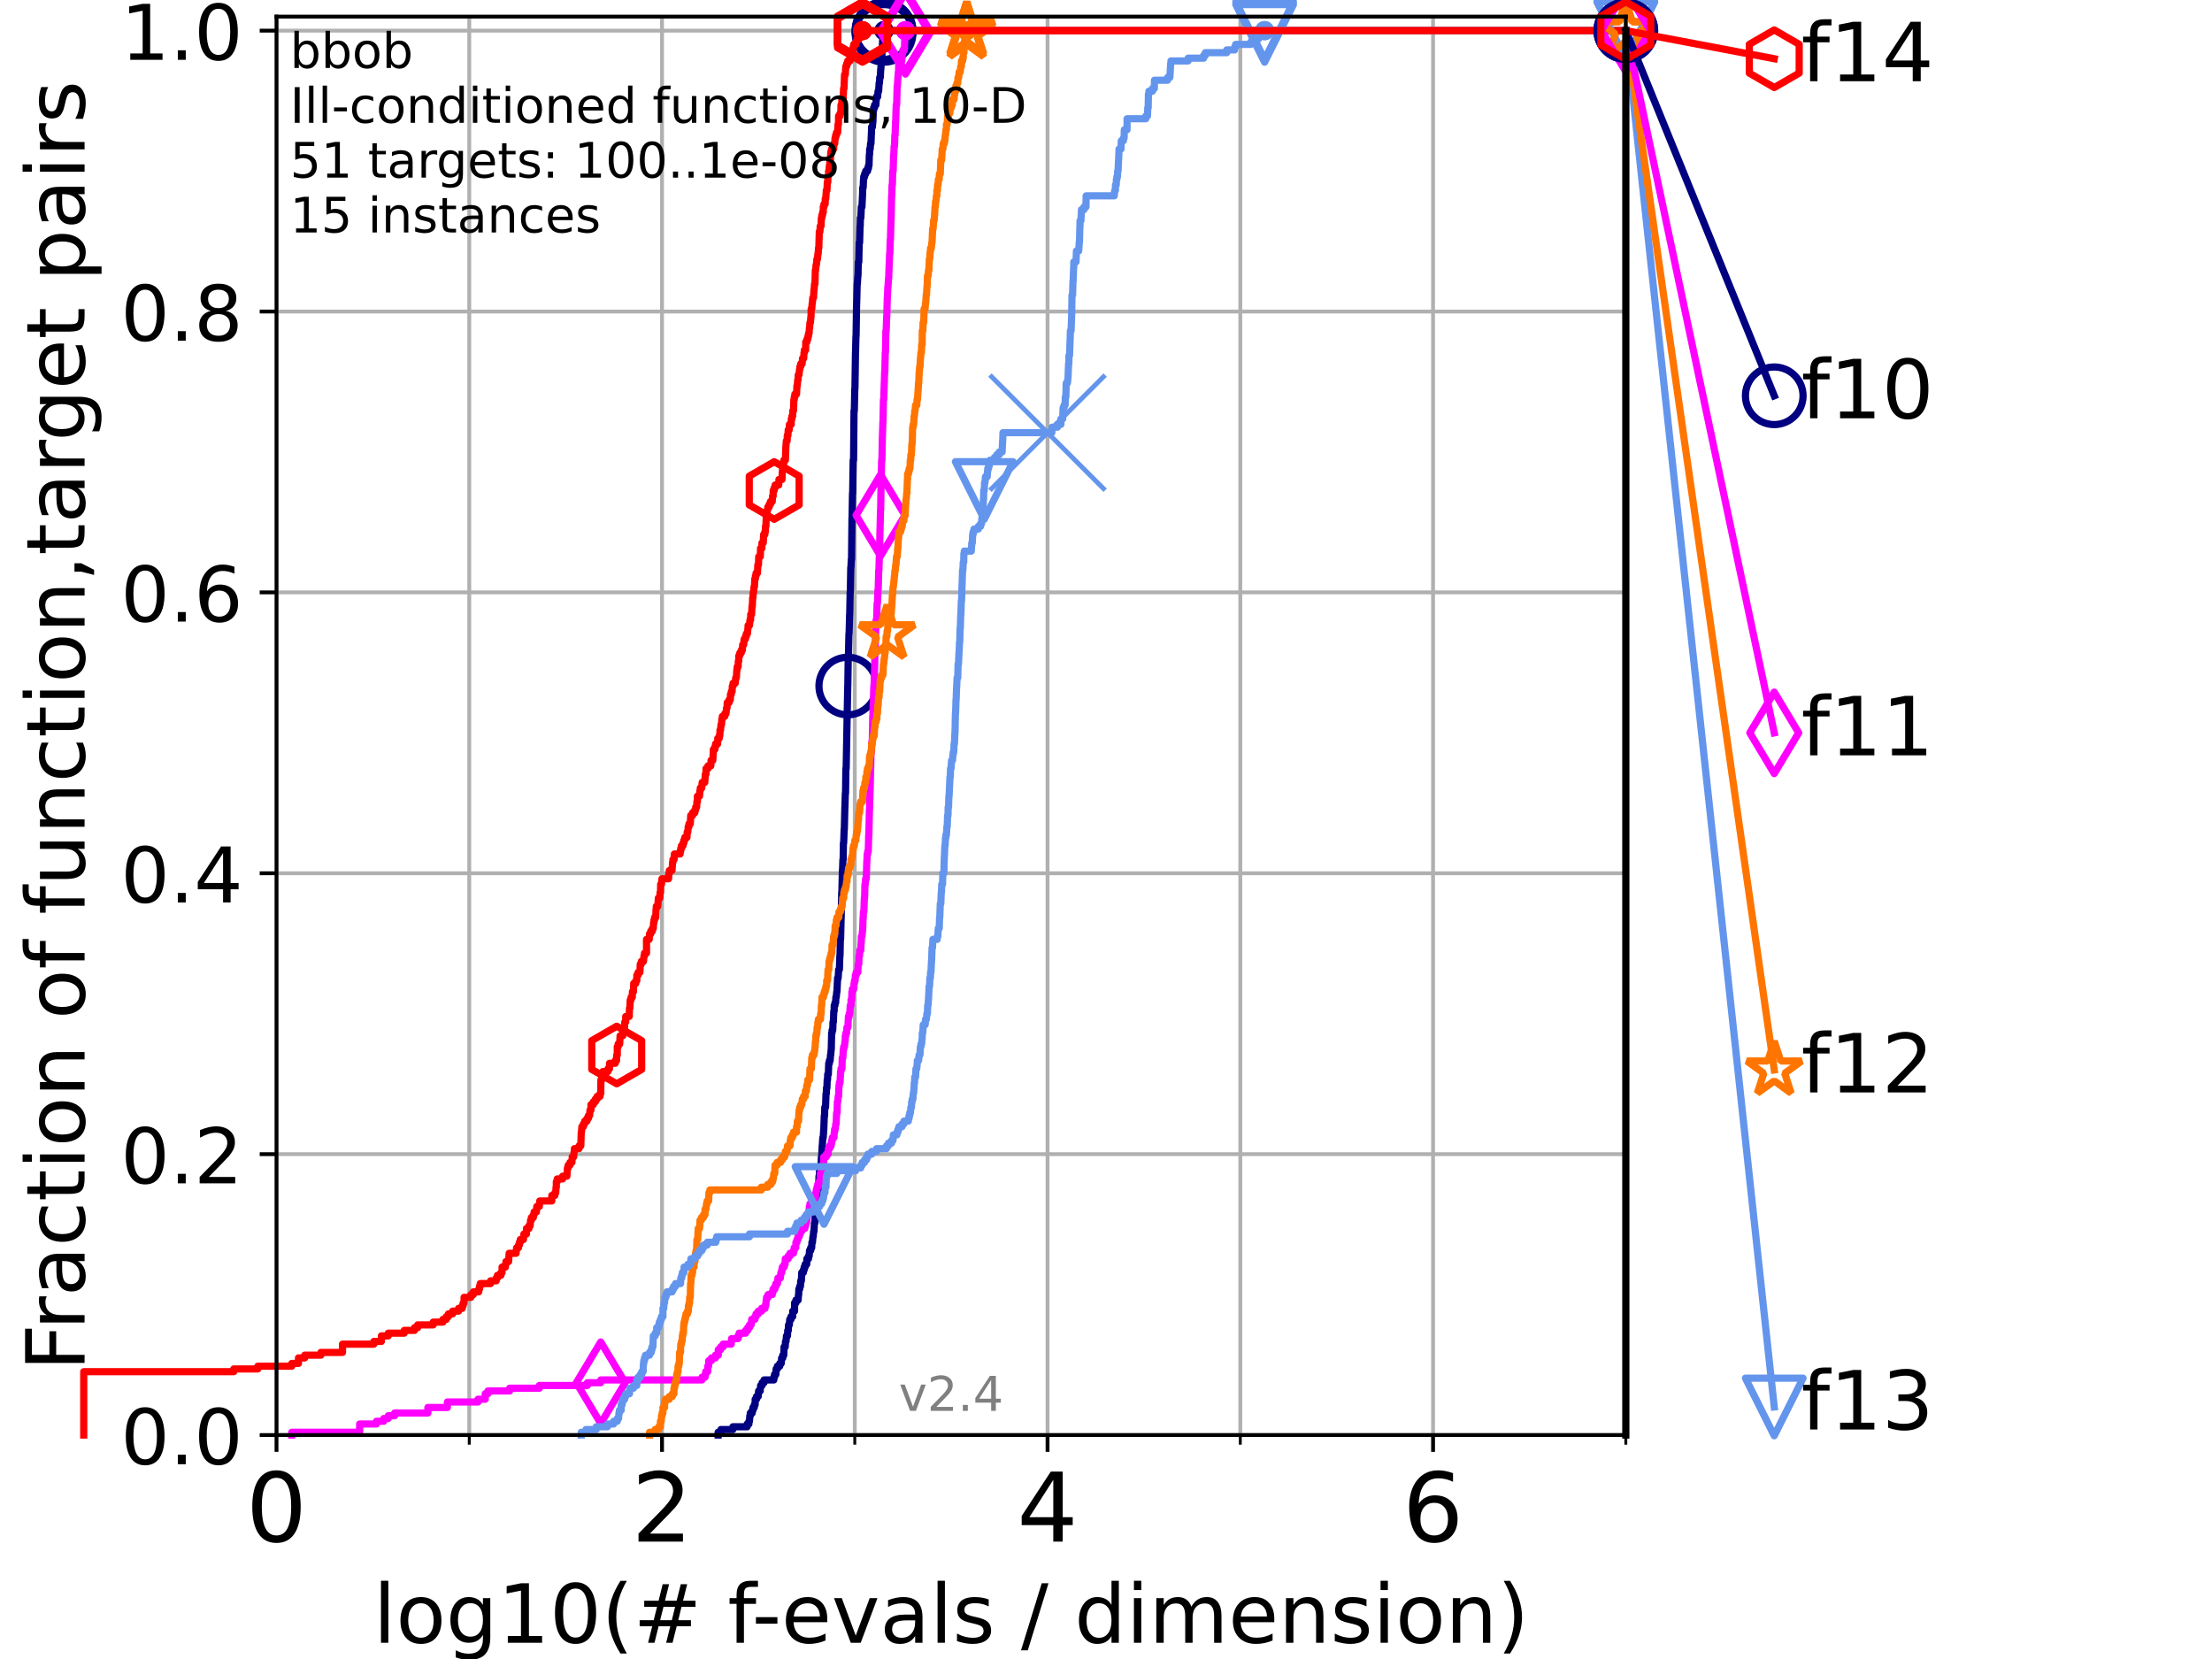 <?xml version="1.0" encoding="utf-8" standalone="no"?>
<!DOCTYPE svg PUBLIC "-//W3C//DTD SVG 1.1//EN"
  "http://www.w3.org/Graphics/SVG/1.1/DTD/svg11.dtd">
<!-- Created with matplotlib (https://matplotlib.org/) -->
<svg height="345.6pt" version="1.1" viewBox="0 0 460.8 345.6" width="460.8pt" xmlns="http://www.w3.org/2000/svg" xmlns:xlink="http://www.w3.org/1999/xlink">
 <defs>
  <style type="text/css">*{stroke-linecap:butt;stroke-linejoin:round;}</style>
 </defs>
 <g id="figure_1">
  <g id="patch_1">
   <path d="M 0 345.6 
L 460.8 345.6 
L 460.8 0 
L 0 0 
z
" style="fill:#ffffff;"/>
  </g>
  <g id="axes_1">
   <g id="patch_2">
    <path d="M 57.6 298.944 
L 338.688 298.944 
L 338.688 3.456 
L 57.6 3.456 
z
" style="fill:#ffffff;"/>
   </g>
   <g id="matplotlib.axis_1">
    <g id="xtick_1">
     <g id="line2d_1">
      <path clip-path="url(#pd17f7d55bb)" d="M 57.6 298.944 
L 57.6 3.456 
" style="fill:none;stroke:#b0b0b0;stroke-linecap:square;stroke-width:0.8;"/>
     </g>
     <g id="line2d_2">
      <defs>
       <path d="M 0 0 
L 0 3.5 
" id="m02269f203f" style="stroke:#000000;stroke-width:0.8;"/>
      </defs>
      <g>
       <use style="stroke:#000000;stroke-width:0.8;" x="57.6" xlink:href="#m02269f203f" y="298.944"/>
      </g>
     </g>
     <g id="text_1">
      <!-- 0 -->
      <g transform="translate(51.237 321.141)scale(0.2 -0.2)">
       <defs>
        <path d="M 31.781 66.406 
Q 24.172 66.406 20.328 58.906 
Q 16.5 51.422 16.5 36.375 
Q 16.5 21.391 20.328 13.891 
Q 24.172 6.391 31.781 6.391 
Q 39.453 6.391 43.281 13.891 
Q 47.125 21.391 47.125 36.375 
Q 47.125 51.422 43.281 58.906 
Q 39.453 66.406 31.781 66.406 
z
M 31.781 74.219 
Q 44.047 74.219 50.516 64.516 
Q 56.984 54.828 56.984 36.375 
Q 56.984 17.969 50.516 8.266 
Q 44.047 -1.422 31.781 -1.422 
Q 19.531 -1.422 13.062 8.266 
Q 6.594 17.969 6.594 36.375 
Q 6.594 54.828 13.062 64.516 
Q 19.531 74.219 31.781 74.219 
z
" id="DejaVuSans-48"/>
       </defs>
       <use xlink:href="#DejaVuSans-48"/>
      </g>
     </g>
    </g>
    <g id="xtick_2">
     <g id="line2d_3">
      <path clip-path="url(#pd17f7d55bb)" d="M 137.911 298.944 
L 137.911 3.456 
" style="fill:none;stroke:#b0b0b0;stroke-linecap:square;stroke-width:0.8;"/>
     </g>
     <g id="line2d_4">
      <g>
       <use style="stroke:#000000;stroke-width:0.8;" x="137.911" xlink:href="#m02269f203f" y="298.944"/>
      </g>
     </g>
     <g id="text_2">
      <!-- 2 -->
      <g transform="translate(131.548 321.141)scale(0.2 -0.2)">
       <defs>
        <path d="M 19.188 8.297 
L 53.609 8.297 
L 53.609 0 
L 7.328 0 
L 7.328 8.297 
Q 12.938 14.109 22.625 23.891 
Q 32.328 33.688 34.812 36.531 
Q 39.547 41.844 41.422 45.531 
Q 43.312 49.219 43.312 52.781 
Q 43.312 58.594 39.234 62.25 
Q 35.156 65.922 28.609 65.922 
Q 23.969 65.922 18.812 64.312 
Q 13.672 62.703 7.812 59.422 
L 7.812 69.391 
Q 13.766 71.781 18.938 73 
Q 24.125 74.219 28.422 74.219 
Q 39.75 74.219 46.484 68.547 
Q 53.219 62.891 53.219 53.422 
Q 53.219 48.922 51.531 44.891 
Q 49.859 40.875 45.406 35.406 
Q 44.188 33.984 37.641 27.219 
Q 31.109 20.453 19.188 8.297 
z
" id="DejaVuSans-50"/>
       </defs>
       <use xlink:href="#DejaVuSans-50"/>
      </g>
     </g>
    </g>
    <g id="xtick_3">
     <g id="line2d_5">
      <path clip-path="url(#pd17f7d55bb)" d="M 218.222 298.944 
L 218.222 3.456 
" style="fill:none;stroke:#b0b0b0;stroke-linecap:square;stroke-width:0.8;"/>
     </g>
     <g id="line2d_6">
      <g>
       <use style="stroke:#000000;stroke-width:0.8;" x="218.222" xlink:href="#m02269f203f" y="298.944"/>
      </g>
     </g>
     <g id="text_3">
      <!-- 4 -->
      <g transform="translate(211.859 321.141)scale(0.2 -0.2)">
       <defs>
        <path d="M 37.797 64.312 
L 12.891 25.391 
L 37.797 25.391 
z
M 35.203 72.906 
L 47.609 72.906 
L 47.609 25.391 
L 58.016 25.391 
L 58.016 17.188 
L 47.609 17.188 
L 47.609 0 
L 37.797 0 
L 37.797 17.188 
L 4.891 17.188 
L 4.891 26.703 
z
" id="DejaVuSans-52"/>
       </defs>
       <use xlink:href="#DejaVuSans-52"/>
      </g>
     </g>
    </g>
    <g id="xtick_4">
     <g id="line2d_7">
      <path clip-path="url(#pd17f7d55bb)" d="M 298.533 298.944 
L 298.533 3.456 
" style="fill:none;stroke:#b0b0b0;stroke-linecap:square;stroke-width:0.8;"/>
     </g>
     <g id="line2d_8">
      <g>
       <use style="stroke:#000000;stroke-width:0.8;" x="298.533" xlink:href="#m02269f203f" y="298.944"/>
      </g>
     </g>
     <g id="text_4">
      <!-- 6 -->
      <g transform="translate(292.17 321.141)scale(0.2 -0.2)">
       <defs>
        <path d="M 33.016 40.375 
Q 26.375 40.375 22.484 35.828 
Q 18.609 31.297 18.609 23.391 
Q 18.609 15.531 22.484 10.953 
Q 26.375 6.391 33.016 6.391 
Q 39.656 6.391 43.531 10.953 
Q 47.406 15.531 47.406 23.391 
Q 47.406 31.297 43.531 35.828 
Q 39.656 40.375 33.016 40.375 
z
M 52.594 71.297 
L 52.594 62.312 
Q 48.875 64.062 45.094 64.984 
Q 41.312 65.922 37.594 65.922 
Q 27.828 65.922 22.672 59.328 
Q 17.531 52.734 16.797 39.406 
Q 19.672 43.656 24.016 45.922 
Q 28.375 48.188 33.594 48.188 
Q 44.578 48.188 50.953 41.516 
Q 57.328 34.859 57.328 23.391 
Q 57.328 12.156 50.688 5.359 
Q 44.047 -1.422 33.016 -1.422 
Q 20.359 -1.422 13.672 8.266 
Q 6.984 17.969 6.984 36.375 
Q 6.984 53.656 15.188 63.938 
Q 23.391 74.219 37.203 74.219 
Q 40.922 74.219 44.703 73.484 
Q 48.484 72.75 52.594 71.297 
z
" id="DejaVuSans-54"/>
       </defs>
       <use xlink:href="#DejaVuSans-54"/>
      </g>
     </g>
    </g>
    <g id="xtick_5">
     <g id="line2d_9">
      <path clip-path="url(#pd17f7d55bb)" d="M 97.755 298.944 
L 97.755 3.456 
" style="fill:none;stroke:#b0b0b0;stroke-linecap:square;stroke-width:0.8;"/>
     </g>
     <g id="line2d_10">
      <defs>
       <path d="M 0 0 
L 0 2 
" id="m226306e121" style="stroke:#000000;stroke-width:0.6;"/>
      </defs>
      <g>
       <use style="stroke:#000000;stroke-width:0.6;" x="97.755" xlink:href="#m226306e121" y="298.944"/>
      </g>
     </g>
    </g>
    <g id="xtick_6">
     <g id="line2d_11">
      <path clip-path="url(#pd17f7d55bb)" d="M 178.066 298.944 
L 178.066 3.456 
" style="fill:none;stroke:#b0b0b0;stroke-linecap:square;stroke-width:0.8;"/>
     </g>
     <g id="line2d_12">
      <g>
       <use style="stroke:#000000;stroke-width:0.6;" x="178.066" xlink:href="#m226306e121" y="298.944"/>
      </g>
     </g>
    </g>
    <g id="xtick_7">
     <g id="line2d_13">
      <path clip-path="url(#pd17f7d55bb)" d="M 258.377 298.944 
L 258.377 3.456 
" style="fill:none;stroke:#b0b0b0;stroke-linecap:square;stroke-width:0.8;"/>
     </g>
     <g id="line2d_14">
      <g>
       <use style="stroke:#000000;stroke-width:0.6;" x="258.377" xlink:href="#m226306e121" y="298.944"/>
      </g>
     </g>
    </g>
    <g id="xtick_8">
     <g id="line2d_15">
      <path clip-path="url(#pd17f7d55bb)" d="M 338.688 298.944 
L 338.688 3.456 
" style="fill:none;stroke:#b0b0b0;stroke-linecap:square;stroke-width:0.8;"/>
     </g>
     <g id="line2d_16">
      <g>
       <use style="stroke:#000000;stroke-width:0.6;" x="338.688" xlink:href="#m226306e121" y="298.944"/>
      </g>
     </g>
    </g>
    <g id="text_5">
     <!-- log10(# f-evals / dimension) -->
     <g transform="translate(77.764 342.218)scale(0.17 -0.17)">
      <defs>
       <path d="M 9.422 75.984 
L 18.406 75.984 
L 18.406 0 
L 9.422 0 
z
" id="DejaVuSans-108"/>
       <path d="M 30.609 48.391 
Q 23.391 48.391 19.188 42.75 
Q 14.984 37.109 14.984 27.297 
Q 14.984 17.484 19.156 11.844 
Q 23.344 6.203 30.609 6.203 
Q 37.797 6.203 41.984 11.859 
Q 46.188 17.531 46.188 27.297 
Q 46.188 37.016 41.984 42.703 
Q 37.797 48.391 30.609 48.391 
z
M 30.609 56 
Q 42.328 56 49.016 48.375 
Q 55.719 40.766 55.719 27.297 
Q 55.719 13.875 49.016 6.219 
Q 42.328 -1.422 30.609 -1.422 
Q 18.844 -1.422 12.172 6.219 
Q 5.516 13.875 5.516 27.297 
Q 5.516 40.766 12.172 48.375 
Q 18.844 56 30.609 56 
z
" id="DejaVuSans-111"/>
       <path d="M 45.406 27.984 
Q 45.406 37.75 41.375 43.109 
Q 37.359 48.484 30.078 48.484 
Q 22.859 48.484 18.828 43.109 
Q 14.797 37.75 14.797 27.984 
Q 14.797 18.266 18.828 12.891 
Q 22.859 7.516 30.078 7.516 
Q 37.359 7.516 41.375 12.891 
Q 45.406 18.266 45.406 27.984 
z
M 54.391 6.781 
Q 54.391 -7.172 48.188 -13.984 
Q 42 -20.797 29.203 -20.797 
Q 24.469 -20.797 20.266 -20.094 
Q 16.062 -19.391 12.109 -17.922 
L 12.109 -9.188 
Q 16.062 -11.328 19.922 -12.344 
Q 23.781 -13.375 27.781 -13.375 
Q 36.625 -13.375 41.016 -8.766 
Q 45.406 -4.156 45.406 5.172 
L 45.406 9.625 
Q 42.625 4.781 38.281 2.391 
Q 33.938 0 27.875 0 
Q 17.828 0 11.672 7.656 
Q 5.516 15.328 5.516 27.984 
Q 5.516 40.672 11.672 48.328 
Q 17.828 56 27.875 56 
Q 33.938 56 38.281 53.609 
Q 42.625 51.219 45.406 46.391 
L 45.406 54.688 
L 54.391 54.688 
z
" id="DejaVuSans-103"/>
       <path d="M 12.406 8.297 
L 28.516 8.297 
L 28.516 63.922 
L 10.984 60.406 
L 10.984 69.391 
L 28.422 72.906 
L 38.281 72.906 
L 38.281 8.297 
L 54.391 8.297 
L 54.391 0 
L 12.406 0 
z
" id="DejaVuSans-49"/>
       <path d="M 31 75.875 
Q 24.469 64.656 21.281 53.656 
Q 18.109 42.672 18.109 31.391 
Q 18.109 20.125 21.312 9.062 
Q 24.516 -2 31 -13.188 
L 23.188 -13.188 
Q 15.875 -1.703 12.234 9.375 
Q 8.594 20.453 8.594 31.391 
Q 8.594 42.281 12.203 53.312 
Q 15.828 64.359 23.188 75.875 
z
" id="DejaVuSans-40"/>
       <path d="M 51.125 44 
L 36.922 44 
L 32.812 27.688 
L 47.125 27.688 
z
M 43.797 71.781 
L 38.719 51.516 
L 52.984 51.516 
L 58.109 71.781 
L 65.922 71.781 
L 60.891 51.516 
L 76.125 51.516 
L 76.125 44 
L 58.984 44 
L 54.984 27.688 
L 70.516 27.688 
L 70.516 20.219 
L 53.078 20.219 
L 48 0 
L 40.188 0 
L 45.219 20.219 
L 30.906 20.219 
L 25.875 0 
L 18.016 0 
L 23.094 20.219 
L 7.719 20.219 
L 7.719 27.688 
L 24.906 27.688 
L 29 44 
L 13.281 44 
L 13.281 51.516 
L 30.906 51.516 
L 35.891 71.781 
z
" id="DejaVuSans-35"/>
       <path id="DejaVuSans-32"/>
       <path d="M 37.109 75.984 
L 37.109 68.5 
L 28.516 68.5 
Q 23.688 68.5 21.797 66.547 
Q 19.922 64.594 19.922 59.516 
L 19.922 54.688 
L 34.719 54.688 
L 34.719 47.703 
L 19.922 47.703 
L 19.922 0 
L 10.891 0 
L 10.891 47.703 
L 2.297 47.703 
L 2.297 54.688 
L 10.891 54.688 
L 10.891 58.5 
Q 10.891 67.625 15.141 71.797 
Q 19.391 75.984 28.609 75.984 
z
" id="DejaVuSans-102"/>
       <path d="M 4.891 31.391 
L 31.203 31.391 
L 31.203 23.391 
L 4.891 23.391 
z
" id="DejaVuSans-45"/>
       <path d="M 56.203 29.594 
L 56.203 25.203 
L 14.891 25.203 
Q 15.484 15.922 20.484 11.062 
Q 25.484 6.203 34.422 6.203 
Q 39.594 6.203 44.453 7.469 
Q 49.312 8.734 54.109 11.281 
L 54.109 2.781 
Q 49.266 0.734 44.188 -0.344 
Q 39.109 -1.422 33.891 -1.422 
Q 20.797 -1.422 13.156 6.188 
Q 5.516 13.812 5.516 26.812 
Q 5.516 40.234 12.766 48.109 
Q 20.016 56 32.328 56 
Q 43.359 56 49.781 48.891 
Q 56.203 41.797 56.203 29.594 
z
M 47.219 32.234 
Q 47.125 39.594 43.094 43.984 
Q 39.062 48.391 32.422 48.391 
Q 24.906 48.391 20.391 44.141 
Q 15.875 39.891 15.188 32.172 
z
" id="DejaVuSans-101"/>
       <path d="M 2.984 54.688 
L 12.5 54.688 
L 29.594 8.797 
L 46.688 54.688 
L 56.203 54.688 
L 35.688 0 
L 23.484 0 
z
" id="DejaVuSans-118"/>
       <path d="M 34.281 27.484 
Q 23.391 27.484 19.188 25 
Q 14.984 22.516 14.984 16.5 
Q 14.984 11.719 18.141 8.906 
Q 21.297 6.109 26.703 6.109 
Q 34.188 6.109 38.703 11.406 
Q 43.219 16.703 43.219 25.484 
L 43.219 27.484 
z
M 52.203 31.203 
L 52.203 0 
L 43.219 0 
L 43.219 8.297 
Q 40.141 3.328 35.547 0.953 
Q 30.953 -1.422 24.312 -1.422 
Q 15.922 -1.422 10.953 3.297 
Q 6 8.016 6 15.922 
Q 6 25.141 12.172 29.828 
Q 18.359 34.516 30.609 34.516 
L 43.219 34.516 
L 43.219 35.406 
Q 43.219 41.609 39.141 45 
Q 35.062 48.391 27.688 48.391 
Q 23 48.391 18.547 47.266 
Q 14.109 46.141 10.016 43.891 
L 10.016 52.203 
Q 14.938 54.109 19.578 55.047 
Q 24.219 56 28.609 56 
Q 40.484 56 46.344 49.844 
Q 52.203 43.703 52.203 31.203 
z
" id="DejaVuSans-97"/>
       <path d="M 44.281 53.078 
L 44.281 44.578 
Q 40.484 46.531 36.375 47.5 
Q 32.281 48.484 27.875 48.484 
Q 21.188 48.484 17.844 46.438 
Q 14.5 44.391 14.5 40.281 
Q 14.5 37.156 16.891 35.375 
Q 19.281 33.594 26.516 31.984 
L 29.594 31.297 
Q 39.156 29.25 43.188 25.516 
Q 47.219 21.781 47.219 15.094 
Q 47.219 7.469 41.188 3.016 
Q 35.156 -1.422 24.609 -1.422 
Q 20.219 -1.422 15.453 -0.562 
Q 10.688 0.297 5.422 2 
L 5.422 11.281 
Q 10.406 8.688 15.234 7.391 
Q 20.062 6.109 24.812 6.109 
Q 31.156 6.109 34.562 8.281 
Q 37.984 10.453 37.984 14.406 
Q 37.984 18.062 35.516 20.016 
Q 33.062 21.969 24.703 23.781 
L 21.578 24.516 
Q 13.234 26.266 9.516 29.906 
Q 5.812 33.547 5.812 39.891 
Q 5.812 47.609 11.281 51.797 
Q 16.75 56 26.812 56 
Q 31.781 56 36.172 55.266 
Q 40.578 54.547 44.281 53.078 
z
" id="DejaVuSans-115"/>
       <path d="M 25.391 72.906 
L 33.688 72.906 
L 8.297 -9.281 
L 0 -9.281 
z
" id="DejaVuSans-47"/>
       <path d="M 45.406 46.391 
L 45.406 75.984 
L 54.391 75.984 
L 54.391 0 
L 45.406 0 
L 45.406 8.203 
Q 42.578 3.328 38.25 0.953 
Q 33.938 -1.422 27.875 -1.422 
Q 17.969 -1.422 11.734 6.484 
Q 5.516 14.406 5.516 27.297 
Q 5.516 40.188 11.734 48.094 
Q 17.969 56 27.875 56 
Q 33.938 56 38.25 53.625 
Q 42.578 51.266 45.406 46.391 
z
M 14.797 27.297 
Q 14.797 17.391 18.875 11.75 
Q 22.953 6.109 30.078 6.109 
Q 37.203 6.109 41.297 11.75 
Q 45.406 17.391 45.406 27.297 
Q 45.406 37.203 41.297 42.844 
Q 37.203 48.484 30.078 48.484 
Q 22.953 48.484 18.875 42.844 
Q 14.797 37.203 14.797 27.297 
z
" id="DejaVuSans-100"/>
       <path d="M 9.422 54.688 
L 18.406 54.688 
L 18.406 0 
L 9.422 0 
z
M 9.422 75.984 
L 18.406 75.984 
L 18.406 64.594 
L 9.422 64.594 
z
" id="DejaVuSans-105"/>
       <path d="M 52 44.188 
Q 55.375 50.25 60.062 53.125 
Q 64.75 56 71.094 56 
Q 79.641 56 84.281 50.016 
Q 88.922 44.047 88.922 33.016 
L 88.922 0 
L 79.891 0 
L 79.891 32.719 
Q 79.891 40.578 77.094 44.375 
Q 74.312 48.188 68.609 48.188 
Q 61.625 48.188 57.562 43.547 
Q 53.516 38.922 53.516 30.906 
L 53.516 0 
L 44.484 0 
L 44.484 32.719 
Q 44.484 40.625 41.703 44.406 
Q 38.922 48.188 33.109 48.188 
Q 26.219 48.188 22.156 43.531 
Q 18.109 38.875 18.109 30.906 
L 18.109 0 
L 9.078 0 
L 9.078 54.688 
L 18.109 54.688 
L 18.109 46.188 
Q 21.188 51.219 25.484 53.609 
Q 29.781 56 35.688 56 
Q 41.656 56 45.828 52.969 
Q 50 49.953 52 44.188 
z
" id="DejaVuSans-109"/>
       <path d="M 54.891 33.016 
L 54.891 0 
L 45.906 0 
L 45.906 32.719 
Q 45.906 40.484 42.875 44.328 
Q 39.844 48.188 33.797 48.188 
Q 26.516 48.188 22.312 43.547 
Q 18.109 38.922 18.109 30.906 
L 18.109 0 
L 9.078 0 
L 9.078 54.688 
L 18.109 54.688 
L 18.109 46.188 
Q 21.344 51.125 25.703 53.562 
Q 30.078 56 35.797 56 
Q 45.219 56 50.047 50.172 
Q 54.891 44.344 54.891 33.016 
z
" id="DejaVuSans-110"/>
       <path d="M 8.016 75.875 
L 15.828 75.875 
Q 23.141 64.359 26.781 53.312 
Q 30.422 42.281 30.422 31.391 
Q 30.422 20.453 26.781 9.375 
Q 23.141 -1.703 15.828 -13.188 
L 8.016 -13.188 
Q 14.5 -2 17.703 9.062 
Q 20.906 20.125 20.906 31.391 
Q 20.906 42.672 17.703 53.656 
Q 14.5 64.656 8.016 75.875 
z
" id="DejaVuSans-41"/>
      </defs>
      <use xlink:href="#DejaVuSans-108"/>
      <use x="27.783" xlink:href="#DejaVuSans-111"/>
      <use x="88.965" xlink:href="#DejaVuSans-103"/>
      <use x="152.441" xlink:href="#DejaVuSans-49"/>
      <use x="216.064" xlink:href="#DejaVuSans-48"/>
      <use x="279.688" xlink:href="#DejaVuSans-40"/>
      <use x="318.701" xlink:href="#DejaVuSans-35"/>
      <use x="402.49" xlink:href="#DejaVuSans-32"/>
      <use x="434.277" xlink:href="#DejaVuSans-102"/>
      <use x="463.982" xlink:href="#DejaVuSans-45"/>
      <use x="500.066" xlink:href="#DejaVuSans-101"/>
      <use x="561.59" xlink:href="#DejaVuSans-118"/>
      <use x="620.77" xlink:href="#DejaVuSans-97"/>
      <use x="682.049" xlink:href="#DejaVuSans-108"/>
      <use x="709.832" xlink:href="#DejaVuSans-115"/>
      <use x="761.932" xlink:href="#DejaVuSans-32"/>
      <use x="793.719" xlink:href="#DejaVuSans-47"/>
      <use x="827.41" xlink:href="#DejaVuSans-32"/>
      <use x="859.197" xlink:href="#DejaVuSans-100"/>
      <use x="922.674" xlink:href="#DejaVuSans-105"/>
      <use x="950.457" xlink:href="#DejaVuSans-109"/>
      <use x="1047.869" xlink:href="#DejaVuSans-101"/>
      <use x="1109.393" xlink:href="#DejaVuSans-110"/>
      <use x="1172.771" xlink:href="#DejaVuSans-115"/>
      <use x="1224.871" xlink:href="#DejaVuSans-105"/>
      <use x="1252.654" xlink:href="#DejaVuSans-111"/>
      <use x="1313.836" xlink:href="#DejaVuSans-110"/>
      <use x="1377.215" xlink:href="#DejaVuSans-41"/>
     </g>
    </g>
   </g>
   <g id="matplotlib.axis_2">
    <g id="ytick_1">
     <g id="line2d_17">
      <path clip-path="url(#pd17f7d55bb)" d="M 57.6 298.944 
L 338.688 298.944 
" style="fill:none;stroke:#b0b0b0;stroke-linecap:square;stroke-width:0.8;"/>
     </g>
     <g id="line2d_18">
      <defs>
       <path d="M 0 0 
L -3.5 0 
" id="m5202981aab" style="stroke:#000000;stroke-width:0.8;"/>
      </defs>
      <g>
       <use style="stroke:#000000;stroke-width:0.8;" x="57.6" xlink:href="#m5202981aab" y="298.944"/>
      </g>
     </g>
     <g id="text_6">
      <!-- 0.0 -->
      <g transform="translate(25.155 305.023)scale(0.16 -0.16)">
       <defs>
        <path d="M 10.688 12.406 
L 21 12.406 
L 21 0 
L 10.688 0 
z
" id="DejaVuSans-46"/>
       </defs>
       <use xlink:href="#DejaVuSans-48"/>
       <use x="63.623" xlink:href="#DejaVuSans-46"/>
       <use x="95.41" xlink:href="#DejaVuSans-48"/>
      </g>
     </g>
    </g>
    <g id="ytick_2">
     <g id="line2d_19">
      <path clip-path="url(#pd17f7d55bb)" d="M 57.6 240.432 
L 338.688 240.432 
" style="fill:none;stroke:#b0b0b0;stroke-linecap:square;stroke-width:0.8;"/>
     </g>
     <g id="line2d_20">
      <g>
       <use style="stroke:#000000;stroke-width:0.8;" x="57.6" xlink:href="#m5202981aab" y="240.432"/>
      </g>
     </g>
     <g id="text_7">
      <!-- 0.2 -->
      <g transform="translate(25.155 246.51)scale(0.16 -0.16)">
       <use xlink:href="#DejaVuSans-48"/>
       <use x="63.623" xlink:href="#DejaVuSans-46"/>
       <use x="95.41" xlink:href="#DejaVuSans-50"/>
      </g>
     </g>
    </g>
    <g id="ytick_3">
     <g id="line2d_21">
      <path clip-path="url(#pd17f7d55bb)" d="M 57.6 181.919 
L 338.688 181.919 
" style="fill:none;stroke:#b0b0b0;stroke-linecap:square;stroke-width:0.8;"/>
     </g>
     <g id="line2d_22">
      <g>
       <use style="stroke:#000000;stroke-width:0.8;" x="57.6" xlink:href="#m5202981aab" y="181.919"/>
      </g>
     </g>
     <g id="text_8">
      <!-- 0.4 -->
      <g transform="translate(25.155 187.998)scale(0.16 -0.16)">
       <use xlink:href="#DejaVuSans-48"/>
       <use x="63.623" xlink:href="#DejaVuSans-46"/>
       <use x="95.41" xlink:href="#DejaVuSans-52"/>
      </g>
     </g>
    </g>
    <g id="ytick_4">
     <g id="line2d_23">
      <path clip-path="url(#pd17f7d55bb)" d="M 57.6 123.407 
L 338.688 123.407 
" style="fill:none;stroke:#b0b0b0;stroke-linecap:square;stroke-width:0.8;"/>
     </g>
     <g id="line2d_24">
      <g>
       <use style="stroke:#000000;stroke-width:0.8;" x="57.6" xlink:href="#m5202981aab" y="123.407"/>
      </g>
     </g>
     <g id="text_9">
      <!-- 0.6 -->
      <g transform="translate(25.155 129.485)scale(0.16 -0.16)">
       <use xlink:href="#DejaVuSans-48"/>
       <use x="63.623" xlink:href="#DejaVuSans-46"/>
       <use x="95.41" xlink:href="#DejaVuSans-54"/>
      </g>
     </g>
    </g>
    <g id="ytick_5">
     <g id="line2d_25">
      <path clip-path="url(#pd17f7d55bb)" d="M 57.6 64.894 
L 338.688 64.894 
" style="fill:none;stroke:#b0b0b0;stroke-linecap:square;stroke-width:0.8;"/>
     </g>
     <g id="line2d_26">
      <g>
       <use style="stroke:#000000;stroke-width:0.8;" x="57.6" xlink:href="#m5202981aab" y="64.894"/>
      </g>
     </g>
     <g id="text_10">
      <!-- 0.8 -->
      <g transform="translate(25.155 70.973)scale(0.16 -0.16)">
       <defs>
        <path d="M 31.781 34.625 
Q 24.75 34.625 20.719 30.859 
Q 16.703 27.094 16.703 20.516 
Q 16.703 13.922 20.719 10.156 
Q 24.75 6.391 31.781 6.391 
Q 38.812 6.391 42.859 10.172 
Q 46.922 13.969 46.922 20.516 
Q 46.922 27.094 42.891 30.859 
Q 38.875 34.625 31.781 34.625 
z
M 21.922 38.812 
Q 15.578 40.375 12.031 44.719 
Q 8.5 49.078 8.5 55.328 
Q 8.5 64.062 14.719 69.141 
Q 20.953 74.219 31.781 74.219 
Q 42.672 74.219 48.875 69.141 
Q 55.078 64.062 55.078 55.328 
Q 55.078 49.078 51.531 44.719 
Q 48 40.375 41.703 38.812 
Q 48.828 37.156 52.797 32.312 
Q 56.781 27.484 56.781 20.516 
Q 56.781 9.906 50.312 4.234 
Q 43.844 -1.422 31.781 -1.422 
Q 19.734 -1.422 13.25 4.234 
Q 6.781 9.906 6.781 20.516 
Q 6.781 27.484 10.781 32.312 
Q 14.797 37.156 21.922 38.812 
z
M 18.312 54.391 
Q 18.312 48.734 21.844 45.562 
Q 25.391 42.391 31.781 42.391 
Q 38.141 42.391 41.719 45.562 
Q 45.312 48.734 45.312 54.391 
Q 45.312 60.062 41.719 63.234 
Q 38.141 66.406 31.781 66.406 
Q 25.391 66.406 21.844 63.234 
Q 18.312 60.062 18.312 54.391 
z
" id="DejaVuSans-56"/>
       </defs>
       <use xlink:href="#DejaVuSans-48"/>
       <use x="63.623" xlink:href="#DejaVuSans-46"/>
       <use x="95.41" xlink:href="#DejaVuSans-56"/>
      </g>
     </g>
    </g>
    <g id="ytick_6">
     <g id="line2d_27">
      <path clip-path="url(#pd17f7d55bb)" d="M 57.6 6.382 
L 338.688 6.382 
" style="fill:none;stroke:#b0b0b0;stroke-linecap:square;stroke-width:0.8;"/>
     </g>
     <g id="line2d_28">
      <g>
       <use style="stroke:#000000;stroke-width:0.8;" x="57.6" xlink:href="#m5202981aab" y="6.382"/>
      </g>
     </g>
     <g id="text_11">
      <!-- 1.0 -->
      <g transform="translate(25.155 12.46)scale(0.16 -0.16)">
       <use xlink:href="#DejaVuSans-49"/>
       <use x="63.623" xlink:href="#DejaVuSans-46"/>
       <use x="95.41" xlink:href="#DejaVuSans-48"/>
      </g>
     </g>
    </g>
    <g id="text_12">
     <!-- Fraction of function,target pairs -->
     <g transform="translate(17.62 285.585)rotate(-90)scale(0.17 -0.17)">
      <defs>
       <path d="M 9.812 72.906 
L 51.703 72.906 
L 51.703 64.594 
L 19.672 64.594 
L 19.672 43.109 
L 48.578 43.109 
L 48.578 34.812 
L 19.672 34.812 
L 19.672 0 
L 9.812 0 
z
" id="DejaVuSans-70"/>
       <path d="M 41.109 46.297 
Q 39.594 47.172 37.812 47.578 
Q 36.031 48 33.891 48 
Q 26.266 48 22.188 43.047 
Q 18.109 38.094 18.109 28.812 
L 18.109 0 
L 9.078 0 
L 9.078 54.688 
L 18.109 54.688 
L 18.109 46.188 
Q 20.953 51.172 25.484 53.578 
Q 30.031 56 36.531 56 
Q 37.453 56 38.578 55.875 
Q 39.703 55.766 41.062 55.516 
z
" id="DejaVuSans-114"/>
       <path d="M 48.781 52.594 
L 48.781 44.188 
Q 44.969 46.297 41.141 47.344 
Q 37.312 48.391 33.406 48.391 
Q 24.656 48.391 19.812 42.844 
Q 14.984 37.312 14.984 27.297 
Q 14.984 17.281 19.812 11.734 
Q 24.656 6.203 33.406 6.203 
Q 37.312 6.203 41.141 7.25 
Q 44.969 8.297 48.781 10.406 
L 48.781 2.094 
Q 45.016 0.344 40.984 -0.531 
Q 36.969 -1.422 32.422 -1.422 
Q 20.062 -1.422 12.781 6.344 
Q 5.516 14.109 5.516 27.297 
Q 5.516 40.672 12.859 48.328 
Q 20.219 56 33.016 56 
Q 37.156 56 41.109 55.141 
Q 45.062 54.297 48.781 52.594 
z
" id="DejaVuSans-99"/>
       <path d="M 18.312 70.219 
L 18.312 54.688 
L 36.812 54.688 
L 36.812 47.703 
L 18.312 47.703 
L 18.312 18.016 
Q 18.312 11.328 20.141 9.422 
Q 21.969 7.516 27.594 7.516 
L 36.812 7.516 
L 36.812 0 
L 27.594 0 
Q 17.188 0 13.234 3.875 
Q 9.281 7.766 9.281 18.016 
L 9.281 47.703 
L 2.688 47.703 
L 2.688 54.688 
L 9.281 54.688 
L 9.281 70.219 
z
" id="DejaVuSans-116"/>
       <path d="M 8.5 21.578 
L 8.5 54.688 
L 17.484 54.688 
L 17.484 21.922 
Q 17.484 14.156 20.5 10.266 
Q 23.531 6.391 29.594 6.391 
Q 36.859 6.391 41.078 11.031 
Q 45.312 15.672 45.312 23.688 
L 45.312 54.688 
L 54.297 54.688 
L 54.297 0 
L 45.312 0 
L 45.312 8.406 
Q 42.047 3.422 37.719 1 
Q 33.406 -1.422 27.688 -1.422 
Q 18.266 -1.422 13.375 4.438 
Q 8.5 10.297 8.5 21.578 
z
M 31.109 56 
z
" id="DejaVuSans-117"/>
       <path d="M 11.719 12.406 
L 22.016 12.406 
L 22.016 4 
L 14.016 -11.625 
L 7.719 -11.625 
L 11.719 4 
z
" id="DejaVuSans-44"/>
       <path d="M 18.109 8.203 
L 18.109 -20.797 
L 9.078 -20.797 
L 9.078 54.688 
L 18.109 54.688 
L 18.109 46.391 
Q 20.953 51.266 25.266 53.625 
Q 29.594 56 35.594 56 
Q 45.562 56 51.781 48.094 
Q 58.016 40.188 58.016 27.297 
Q 58.016 14.406 51.781 6.484 
Q 45.562 -1.422 35.594 -1.422 
Q 29.594 -1.422 25.266 0.953 
Q 20.953 3.328 18.109 8.203 
z
M 48.688 27.297 
Q 48.688 37.203 44.609 42.844 
Q 40.531 48.484 33.406 48.484 
Q 26.266 48.484 22.188 42.844 
Q 18.109 37.203 18.109 27.297 
Q 18.109 17.391 22.188 11.75 
Q 26.266 6.109 33.406 6.109 
Q 40.531 6.109 44.609 11.75 
Q 48.688 17.391 48.688 27.297 
z
" id="DejaVuSans-112"/>
      </defs>
      <use xlink:href="#DejaVuSans-70"/>
      <use x="50.27" xlink:href="#DejaVuSans-114"/>
      <use x="91.383" xlink:href="#DejaVuSans-97"/>
      <use x="152.662" xlink:href="#DejaVuSans-99"/>
      <use x="207.643" xlink:href="#DejaVuSans-116"/>
      <use x="246.852" xlink:href="#DejaVuSans-105"/>
      <use x="274.635" xlink:href="#DejaVuSans-111"/>
      <use x="335.816" xlink:href="#DejaVuSans-110"/>
      <use x="399.195" xlink:href="#DejaVuSans-32"/>
      <use x="430.982" xlink:href="#DejaVuSans-111"/>
      <use x="492.164" xlink:href="#DejaVuSans-102"/>
      <use x="527.369" xlink:href="#DejaVuSans-32"/>
      <use x="559.156" xlink:href="#DejaVuSans-102"/>
      <use x="594.361" xlink:href="#DejaVuSans-117"/>
      <use x="657.74" xlink:href="#DejaVuSans-110"/>
      <use x="721.119" xlink:href="#DejaVuSans-99"/>
      <use x="776.1" xlink:href="#DejaVuSans-116"/>
      <use x="815.309" xlink:href="#DejaVuSans-105"/>
      <use x="843.092" xlink:href="#DejaVuSans-111"/>
      <use x="904.273" xlink:href="#DejaVuSans-110"/>
      <use x="967.652" xlink:href="#DejaVuSans-44"/>
      <use x="999.439" xlink:href="#DejaVuSans-116"/>
      <use x="1038.648" xlink:href="#DejaVuSans-97"/>
      <use x="1099.928" xlink:href="#DejaVuSans-114"/>
      <use x="1139.291" xlink:href="#DejaVuSans-103"/>
      <use x="1202.768" xlink:href="#DejaVuSans-101"/>
      <use x="1264.291" xlink:href="#DejaVuSans-116"/>
      <use x="1303.5" xlink:href="#DejaVuSans-32"/>
      <use x="1335.287" xlink:href="#DejaVuSans-112"/>
      <use x="1398.764" xlink:href="#DejaVuSans-97"/>
      <use x="1460.043" xlink:href="#DejaVuSans-105"/>
      <use x="1487.826" xlink:href="#DejaVuSans-114"/>
      <use x="1528.939" xlink:href="#DejaVuSans-115"/>
     </g>
    </g>
   </g>
   <g id="line2d_29">
    <defs>
     <path d="M 0 1.5 
C 0.398 1.5 0.779 1.342 1.061 1.061 
C 1.342 0.779 1.5 0.398 1.5 0 
C 1.5 -0.398 1.342 -0.779 1.061 -1.061 
C 0.779 -1.342 0.398 -1.5 0 -1.5 
C -0.398 -1.5 -0.779 -1.342 -1.061 -1.061 
C -1.342 -0.779 -1.5 -0.398 -1.5 0 
C -1.5 0.398 -1.342 0.779 -1.061 1.061 
C -0.779 1.342 -0.398 1.5 0 1.5 
z
" id="m1779fed70c" style="stroke:#000080;"/>
    </defs>
    <g>
     <use style="fill:#000080;stroke:#000080;" x="184.158" xlink:href="#m1779fed70c" y="6.382"/>
     <use style="fill:#000080;stroke:#000080;" x="184.158" xlink:href="#m1779fed70c" y="6.382"/>
    </g>
   </g>
   <g id="line2d_30">
    <path d="M 149.593 298.944 
L 149.593 298.37 
L 150.181 298.37 
L 150.181 297.797 
L 152.67 297.797 
L 152.67 297.223 
L 155.641 297.223 
L 155.641 296.649 
L 156.009 296.649 
L 156.009 296.076 
L 156.126 296.076 
L 156.2 294.928 
L 156.303 294.928 
L 156.303 294.355 
L 156.7 294.355 
L 156.7 293.781 
L 156.865 293.781 
L 156.865 293.207 
L 157.134 293.207 
L 157.134 292.634 
L 157.307 292.634 
L 157.318 291.487 
L 157.597 291.487 
L 157.597 290.913 
L 157.943 290.913 
L 158.037 289.766 
L 158.364 289.766 
L 158.455 288.618 
L 158.758 288.618 
L 158.758 288.045 
L 159.16 288.045 
L 159.16 287.471 
L 161.197 287.471 
L 161.197 286.897 
L 161.343 286.897 
L 161.343 286.324 
L 161.627 286.324 
L 161.686 285.176 
L 161.938 285.176 
L 161.938 284.603 
L 162.436 284.603 
L 162.436 284.029 
L 162.737 284.029 
L 162.834 282.882 
L 163.07 282.882 
L 163.07 282.308 
L 163.275 282.308 
L 163.332 280.587 
L 163.57 280.587 
L 163.634 279.44 
L 163.745 279.44 
L 163.836 278.293 
L 164.044 278.293 
L 164.106 277.145 
L 164.222 277.145 
L 164.261 275.998 
L 164.433 275.998 
L 164.517 274.851 
L 164.776 274.851 
L 164.776 274.277 
L 165.135 274.277 
L 165.135 273.13 
L 165.522 273.13 
L 165.53 271.409 
L 165.81 271.409 
L 165.81 270.835 
L 166.262 270.835 
L 166.341 269.688 
L 166.382 269.688 
L 166.409 268.54 
L 166.585 268.54 
L 166.585 267.967 
L 166.746 267.967 
L 166.806 266.82 
L 166.942 266.82 
L 167.017 265.099 
L 167.356 265.099 
L 167.356 264.525 
L 167.529 264.525 
L 167.529 263.951 
L 167.723 263.951 
L 167.723 263.378 
L 168.054 263.378 
L 168.079 262.23 
L 168.422 262.23 
L 168.422 261.657 
L 168.564 261.657 
L 168.639 260.509 
L 168.877 260.509 
L 168.877 259.936 
L 169.088 259.936 
L 169.143 258.788 
L 169.251 258.788 
L 169.343 257.641 
L 169.403 257.641 
L 169.497 256.494 
L 169.574 256.494 
L 169.654 254.773 
L 169.744 254.773 
L 169.805 253.626 
L 169.984 253.626 
L 170.086 251.905 
L 170.177 251.905 
L 170.286 249.036 
L 170.37 249.036 
L 170.37 248.463 
L 170.505 248.463 
L 170.61 245.021 
L 170.701 245.021 
L 170.717 243.873 
L 170.849 243.873 
L 170.936 242.726 
L 171.033 242.726 
L 171.111 241.005 
L 171.168 241.005 
L 171.279 238.711 
L 171.297 238.711 
L 171.407 236.99 
L 171.489 236.99 
L 171.598 235.269 
L 171.61 235.269 
L 171.719 232.4 
L 171.776 232.4 
L 171.814 230.679 
L 171.973 230.679 
L 172.079 227.811 
L 172.145 227.811 
L 172.169 226.664 
L 172.257 226.664 
L 172.32 224.943 
L 172.391 224.943 
L 172.427 223.796 
L 172.556 223.796 
L 172.638 221.501 
L 172.775 221.501 
L 172.775 220.927 
L 172.935 220.927 
L 173.005 219.78 
L 173.054 219.78 
L 173.144 218.633 
L 173.168 218.633 
L 173.25 215.191 
L 173.335 215.191 
L 173.335 214.617 
L 173.477 214.617 
L 173.533 212.896 
L 173.605 212.896 
L 173.697 210.602 
L 173.776 210.602 
L 173.78 209.454 
L 173.938 209.454 
L 173.938 208.881 
L 174.081 208.881 
L 174.129 207.733 
L 174.199 207.733 
L 174.309 206.586 
L 174.351 206.586 
L 174.458 204.291 
L 174.482 204.291 
L 174.482 203.718 
L 174.608 203.718 
L 174.705 201.997 
L 174.859 201.997 
L 174.953 199.129 
L 174.995 199.129 
L 175.059 195.687 
L 175.115 195.687 
L 175.222 191.097 
L 175.236 191.097 
L 175.343 185.935 
L 175.377 185.935 
L 175.483 181.345 
L 175.515 181.345 
L 175.594 179.051 
L 175.642 179.051 
L 175.7 175.609 
L 175.754 175.609 
L 175.855 172.741 
L 175.89 172.741 
L 176.001 168.151 
L 176.014 168.151 
L 176.095 165.283 
L 176.14 165.283 
L 176.211 160.12 
L 176.271 160.12 
L 176.381 154.384 
L 176.383 154.384 
L 176.492 148.074 
L 176.5 148.074 
L 176.603 142.911 
L 176.614 142.911 
L 176.709 136.601 
L 176.746 136.601 
L 176.849 132.011 
L 176.883 132.011 
L 176.989 127.996 
L 177.013 127.996 
L 177.1 123.407 
L 177.137 123.407 
L 177.229 118.244 
L 177.265 118.244 
L 177.342 116.523 
L 177.391 116.523 
L 177.483 107.918 
L 177.503 107.918 
L 177.591 102.755 
L 177.627 102.755 
L 177.734 95.871 
L 177.813 95.871 
L 177.91 85.546 
L 177.974 85.546 
L 178.068 80.956 
L 178.103 80.956 
L 178.212 73.499 
L 178.224 73.499 
L 178.31 70.057 
L 178.34 70.057 
L 178.447 63.173 
L 178.465 63.173 
L 178.563 59.158 
L 178.6 59.158 
L 178.702 57.437 
L 178.735 57.437 
L 178.802 54.568 
L 178.902 54.568 
L 178.985 50.553 
L 179.068 50.553 
L 179.166 47.111 
L 179.194 47.111 
L 179.235 45.39 
L 179.329 45.39 
L 179.433 43.095 
L 179.563 43.095 
L 179.666 40.801 
L 179.679 40.801 
L 179.73 39.08 
L 179.814 39.08 
L 179.885 37.359 
L 179.932 37.359 
L 179.932 36.785 
L 180.116 36.785 
L 180.116 36.212 
L 180.339 36.212 
L 180.339 35.638 
L 180.734 35.638 
L 180.734 35.064 
L 180.913 35.064 
L 180.913 34.491 
L 181.028 34.491 
L 181.101 32.196 
L 181.145 32.196 
L 181.174 31.049 
L 181.276 31.049 
L 181.354 29.901 
L 181.438 29.901 
L 181.536 27.607 
L 181.55 27.607 
L 181.564 26.459 
L 181.73 26.459 
L 181.833 25.312 
L 181.847 25.312 
L 181.923 23.018 
L 181.988 23.018 
L 181.988 22.444 
L 182.185 22.444 
L 182.185 21.87 
L 182.46 21.87 
L 182.534 20.723 
L 182.572 20.723 
L 182.572 20.149 
L 182.83 20.149 
L 182.917 19.002 
L 183.038 19.002 
L 183.143 17.281 
L 183.213 17.281 
L 183.262 16.134 
L 183.379 16.134 
L 183.468 14.413 
L 183.494 14.413 
L 183.597 12.692 
L 183.667 12.692 
L 183.768 10.397 
L 183.794 10.397 
L 183.885 8.103 
L 183.985 8.103 
L 183.985 7.529 
L 184.108 7.529 
L 184.158 6.382 
L 338.688 6.382 
L 338.688 6.382 
" style="fill:none;stroke:#000080;stroke-linecap:square;stroke-width:1.5;"/>
   </g>
   <g id="line2d_31">
    <defs>
     <path d="M 0 6 
C 1.591 6 3.117 5.368 4.243 4.243 
C 5.368 3.117 6 1.591 6 0 
C 6 -1.591 5.368 -3.117 4.243 -4.243 
C 3.117 -5.368 1.591 -6 0 -6 
C -1.591 -6 -3.117 -5.368 -4.243 -4.243 
C -5.368 -3.117 -6 -1.591 -6 0 
C -6 1.591 -5.368 3.117 -4.243 4.243 
C -3.117 5.368 -1.591 6 0 6 
z
" id="ma6c8000dad" style="stroke:#000080;stroke-width:1.5;"/>
    </defs>
    <g>
     <use style="fill-opacity:0;stroke:#000080;stroke-width:1.5;" x="176.603" xlink:href="#ma6c8000dad" y="142.911"/>
     <use style="fill-opacity:0;stroke:#000080;stroke-width:1.5;" x="184.158" xlink:href="#ma6c8000dad" y="6.955"/>
     <use style="fill-opacity:0;stroke:#000080;stroke-width:1.5;" x="184.158" xlink:href="#ma6c8000dad" y="6.382"/>
     <use style="fill-opacity:0;stroke:#000080;stroke-width:1.5;" x="184.158" xlink:href="#ma6c8000dad" y="6.382"/>
     <use style="fill-opacity:0;stroke:#000080;stroke-width:1.5;" x="338.688" xlink:href="#ma6c8000dad" y="6.382"/>
    </g>
   </g>
   <g id="line2d_32">
    <path style="fill:none;stroke:#000080;stroke-linecap:square;stroke-width:1.5;"/>
    <g/>
   </g>
   <g id="line2d_33">
    <defs>
     <path d="M 0 1.5 
C 0.398 1.5 0.779 1.342 1.061 1.061 
C 1.342 0.779 1.5 0.398 1.5 0 
C 1.5 -0.398 1.342 -0.779 1.061 -1.061 
C 0.779 -1.342 0.398 -1.5 0 -1.5 
C -0.398 -1.5 -0.779 -1.342 -1.061 -1.061 
C -1.342 -0.779 -1.5 -0.398 -1.5 0 
C -1.5 0.398 -1.342 0.779 -1.061 1.061 
C -0.779 1.342 -0.398 1.5 0 1.5 
z
" id="m553aab16f5" style="stroke:#ff00ff;"/>
    </defs>
    <g>
     <use style="fill:#ff00ff;stroke:#ff00ff;" x="188.622" xlink:href="#m553aab16f5" y="6.382"/>
     <use style="fill:#ff00ff;stroke:#ff00ff;" x="188.622" xlink:href="#m553aab16f5" y="6.382"/>
    </g>
   </g>
   <g id="line2d_34">
    <path d="M 60.78 298.944 
L 60.78 298.37 
L 74.922 298.37 
L 74.922 296.649 
L 78.421 296.649 
L 78.421 296.076 
L 79.939 296.076 
L 79.939 295.502 
L 80.881 295.502 
L 80.881 294.928 
L 82.207 294.928 
L 82.207 294.355 
L 89.135 294.355 
L 89.135 293.207 
L 93.197 293.207 
L 93.197 292.06 
L 99.575 292.06 
L 99.575 291.487 
L 101.08 291.487 
L 101.08 290.339 
L 101.647 290.339 
L 101.647 289.766 
L 106.169 289.766 
L 106.169 289.192 
L 112.356 289.192 
L 112.356 288.618 
L 122.362 288.618 
L 122.362 288.045 
L 125.147 288.045 
L 125.147 287.471 
L 146.238 287.471 
L 146.238 286.897 
L 146.885 286.897 
L 146.885 286.324 
L 147 286.324 
L 147 285.75 
L 147.429 285.75 
L 147.439 284.603 
L 147.61 284.603 
L 147.64 283.455 
L 148.21 283.455 
L 148.21 282.882 
L 149.04 282.882 
L 149.04 282.308 
L 149.629 282.308 
L 149.629 281.161 
L 150.112 281.161 
L 150.112 280.587 
L 150.632 280.587 
L 150.632 280.013 
L 152.33 280.013 
L 152.391 278.866 
L 153.736 278.866 
L 153.736 278.293 
L 153.974 278.293 
L 153.974 277.719 
L 155.316 277.719 
L 155.316 277.145 
L 155.76 277.145 
L 155.76 276.572 
L 156.132 276.572 
L 156.132 275.998 
L 156.485 275.998 
L 156.587 274.851 
L 157.261 274.851 
L 157.261 274.277 
L 157.495 274.277 
L 157.495 273.703 
L 157.959 273.703 
L 157.959 273.13 
L 158.668 273.13 
L 158.668 272.556 
L 159.37 272.556 
L 159.37 271.982 
L 159.527 271.982 
L 159.608 270.835 
L 159.683 270.835 
L 159.683 270.261 
L 160.001 270.261 
L 160.001 269.688 
L 160.877 269.688 
L 160.877 269.114 
L 161.04 269.114 
L 161.04 268.54 
L 161.416 268.54 
L 161.416 267.967 
L 161.636 267.967 
L 161.636 267.393 
L 161.96 267.393 
L 162.052 266.246 
L 162.56 266.246 
L 162.67 265.099 
L 162.854 265.099 
L 162.854 264.525 
L 162.979 264.525 
L 162.979 263.951 
L 163.356 263.951 
L 163.356 263.378 
L 163.55 263.378 
L 163.59 262.23 
L 164.187 262.23 
L 164.187 261.657 
L 164.566 261.657 
L 164.566 261.083 
L 165.295 261.083 
L 165.295 260.509 
L 165.436 260.509 
L 165.436 259.936 
L 165.764 259.936 
L 165.807 258.788 
L 166.02 258.788 
L 166.02 258.215 
L 166.217 258.215 
L 166.217 257.641 
L 166.484 257.641 
L 166.484 257.067 
L 166.696 257.067 
L 166.696 256.494 
L 167.001 256.494 
L 167.001 255.92 
L 167.653 255.92 
L 167.653 255.346 
L 167.839 255.346 
L 167.839 254.773 
L 167.995 254.773 
L 167.995 254.199 
L 168.11 254.199 
L 168.156 253.052 
L 168.461 253.052 
L 168.564 251.905 
L 168.6 251.905 
L 168.6 251.331 
L 168.731 251.331 
L 168.731 250.757 
L 169.597 250.757 
L 169.679 249.61 
L 169.861 249.61 
L 169.948 248.463 
L 170.042 248.463 
L 170.042 247.889 
L 170.185 247.889 
L 170.185 247.315 
L 170.34 247.315 
L 170.34 246.742 
L 170.613 246.742 
L 170.613 246.168 
L 170.878 246.168 
L 170.896 244.447 
L 171.209 244.447 
L 171.209 243.873 
L 171.33 243.873 
L 171.33 243.3 
L 171.484 243.3 
L 171.58 242.152 
L 171.598 242.152 
L 171.61 241.005 
L 172.13 241.005 
L 172.13 240.432 
L 172.511 240.432 
L 172.566 239.284 
L 172.827 239.284 
L 172.827 238.711 
L 173.135 238.711 
L 173.135 238.137 
L 173.262 238.137 
L 173.262 237.563 
L 173.383 237.563 
L 173.383 236.99 
L 173.727 236.99 
L 173.8 235.842 
L 173.854 235.842 
L 173.854 235.269 
L 174.002 235.269 
L 174.109 234.121 
L 174.184 234.121 
L 174.275 231.827 
L 174.381 231.827 
L 174.439 229.532 
L 174.507 229.532 
L 174.612 228.385 
L 174.695 228.385 
L 174.777 226.09 
L 174.861 226.09 
L 174.861 225.517 
L 174.995 225.517 
L 175.104 223.222 
L 175.193 223.222 
L 175.193 222.648 
L 175.393 222.648 
L 175.458 220.354 
L 175.583 220.354 
L 175.666 218.633 
L 175.754 218.633 
L 175.754 218.059 
L 175.908 218.059 
L 176.016 216.912 
L 176.063 216.912 
L 176.095 215.765 
L 176.208 215.765 
L 176.208 215.191 
L 176.366 215.191 
L 176.423 214.044 
L 176.633 214.044 
L 176.742 211.749 
L 176.9 211.749 
L 176.9 211.175 
L 177.021 211.175 
L 177.126 209.454 
L 177.276 209.454 
L 177.287 208.307 
L 177.411 208.307 
L 177.472 206.586 
L 177.573 206.586 
L 177.573 206.012 
L 177.858 206.012 
L 177.91 204.865 
L 177.998 204.865 
L 177.998 204.291 
L 178.143 204.291 
L 178.193 203.144 
L 178.359 203.144 
L 178.359 202.571 
L 178.691 202.571 
L 178.769 200.85 
L 178.902 200.85 
L 178.952 199.129 
L 179.051 199.129 
L 179.101 197.981 
L 179.305 197.981 
L 179.399 196.26 
L 179.429 196.26 
L 179.436 195.113 
L 179.563 195.113 
L 179.66 193.966 
L 179.706 193.966 
L 179.801 191.097 
L 179.841 191.097 
L 179.856 189.95 
L 179.958 189.95 
L 180.061 187.082 
L 180.114 187.082 
L 180.184 184.214 
L 180.253 184.214 
L 180.322 183.066 
L 180.461 183.066 
L 180.563 179.624 
L 180.576 179.624 
L 180.661 177.903 
L 180.761 177.903 
L 180.761 177.33 
L 180.877 177.33 
L 180.969 173.888 
L 181.004 173.888 
L 181.115 168.725 
L 181.139 168.725 
L 181.247 164.709 
L 181.265 164.709 
L 181.363 160.12 
L 181.378 160.12 
L 181.442 156.678 
L 181.536 156.678 
L 181.645 154.384 
L 181.709 154.384 
L 181.819 149.221 
L 181.833 149.221 
L 181.93 145.779 
L 181.959 145.779 
L 182.029 142.911 
L 182.081 142.911 
L 182.192 139.469 
L 182.197 139.469 
L 182.296 134.306 
L 182.344 134.306 
L 182.454 130.29 
L 182.495 130.29 
L 182.522 129.143 
L 182.619 129.143 
L 182.722 125.701 
L 182.79 125.701 
L 182.899 122.833 
L 182.944 122.833 
L 183.053 118.817 
L 183.095 118.817 
L 183.172 115.949 
L 183.208 115.949 
L 183.314 110.213 
L 183.327 110.213 
L 183.43 106.197 
L 183.456 106.197 
L 183.558 99.887 
L 183.57 99.887 
L 183.662 95.871 
L 183.717 95.871 
L 183.823 90.708 
L 183.83 90.708 
L 183.924 87.84 
L 183.948 87.84 
L 184.038 83.251 
L 184.1 83.251 
L 184.206 79.809 
L 184.215 79.809 
L 184.281 77.514 
L 184.326 77.514 
L 184.414 73.499 
L 184.456 73.499 
L 184.547 68.91 
L 184.609 68.91 
L 184.704 66.041 
L 184.727 66.041 
L 184.836 62.026 
L 184.857 62.026 
L 184.954 59.731 
L 184.987 59.731 
L 185.092 58.01 
L 185.123 58.01 
L 185.228 55.142 
L 185.236 55.142 
L 185.327 52.847 
L 185.366 52.847 
L 185.452 49.979 
L 185.493 49.979 
L 185.602 45.964 
L 185.628 45.964 
L 185.736 40.801 
L 185.773 40.801 
L 185.834 38.506 
L 185.9 38.506 
L 185.966 35.638 
L 186.059 35.638 
L 186.16 32.196 
L 186.198 32.196 
L 186.264 30.475 
L 186.347 30.475 
L 186.409 28.18 
L 186.461 28.18 
L 186.566 25.312 
L 186.588 25.312 
L 186.693 21.87 
L 186.787 21.87 
L 186.895 17.855 
L 186.947 17.855 
L 187.05 16.134 
L 187.063 16.134 
L 187.146 14.986 
L 187.177 14.986 
L 187.249 12.692 
L 187.856 12.692 
L 187.966 10.971 
L 188.098 10.971 
L 188.098 10.397 
L 188.396 10.397 
L 188.482 8.103 
L 188.568 8.103 
L 188.622 6.382 
L 338.688 6.382 
L 338.688 6.382 
" style="fill:none;stroke:#ff00ff;stroke-linecap:square;stroke-width:1.5;"/>
   </g>
   <g id="line2d_35">
    <defs>
     <path d="M -0 8.485 
L 5.091 0 
L 0 -8.485 
L -5.091 -0 
z
" id="mb3fef03d61" style="stroke:#ff00ff;stroke-linejoin:miter;stroke-width:1.5;"/>
    </defs>
    <g>
     <use style="fill-opacity:0;stroke:#ff00ff;stroke-linejoin:miter;stroke-width:1.5;" x="125.147" xlink:href="#mb3fef03d61" y="288.045"/>
     <use style="fill-opacity:0;stroke:#ff00ff;stroke-linejoin:miter;stroke-width:1.5;" x="183.43" xlink:href="#mb3fef03d61" y="107.344"/>
     <use style="fill-opacity:0;stroke:#ff00ff;stroke-linejoin:miter;stroke-width:1.5;" x="188.622" xlink:href="#mb3fef03d61" y="6.955"/>
     <use style="fill-opacity:0;stroke:#ff00ff;stroke-linejoin:miter;stroke-width:1.5;" x="188.622" xlink:href="#mb3fef03d61" y="6.382"/>
     <use style="fill-opacity:0;stroke:#ff00ff;stroke-linejoin:miter;stroke-width:1.5;" x="338.688" xlink:href="#mb3fef03d61" y="6.382"/>
    </g>
   </g>
   <g id="line2d_36">
    <path style="fill:none;stroke:#ff00ff;stroke-linecap:square;stroke-width:1.5;"/>
    <g/>
   </g>
   <g id="line2d_37">
    <defs>
     <path d="M 0 1.5 
C 0.398 1.5 0.779 1.342 1.061 1.061 
C 1.342 0.779 1.5 0.398 1.5 0 
C 1.5 -0.398 1.342 -0.779 1.061 -1.061 
C 0.779 -1.342 0.398 -1.5 0 -1.5 
C -0.398 -1.5 -0.779 -1.342 -1.061 -1.061 
C -1.342 -0.779 -1.5 -0.398 -1.5 0 
C -1.5 0.398 -1.342 0.779 -1.061 1.061 
C -0.779 1.342 -0.398 1.5 0 1.5 
z
" id="mfb47c6840f" style="stroke:#ff7500;"/>
    </defs>
    <g>
     <use style="fill:#ff7500;stroke:#ff7500;" x="201.38" xlink:href="#mfb47c6840f" y="6.382"/>
     <use style="fill:#ff7500;stroke:#ff7500;" x="201.38" xlink:href="#mfb47c6840f" y="6.382"/>
    </g>
   </g>
   <g id="line2d_38">
    <path d="M 135.301 298.944 
L 135.301 298.37 
L 136.476 298.37 
L 136.476 297.797 
L 137.217 297.797 
L 137.217 297.223 
L 137.576 297.223 
L 137.576 296.076 
L 137.753 296.076 
L 137.806 294.928 
L 137.928 294.928 
L 137.928 294.355 
L 138.102 294.355 
L 138.102 293.207 
L 138.443 293.207 
L 138.443 292.06 
L 138.612 292.06 
L 138.612 291.487 
L 139.43 291.487 
L 139.43 290.913 
L 140.058 290.913 
L 140.058 290.339 
L 140.394 290.339 
L 140.394 289.192 
L 140.514 289.192 
L 140.514 288.618 
L 140.634 288.618 
L 140.634 288.045 
L 140.812 288.045 
L 140.812 287.471 
L 140.959 287.471 
L 140.959 286.324 
L 141.105 286.324 
L 141.105 285.75 
L 141.25 285.75 
L 141.25 284.603 
L 141.407 284.603 
L 141.407 284.029 
L 141.521 284.029 
L 141.564 281.734 
L 141.76 281.734 
L 141.816 280.013 
L 141.955 280.013 
L 141.955 279.44 
L 142.093 279.44 
L 142.148 278.293 
L 142.23 278.293 
L 142.23 277.719 
L 142.365 277.719 
L 142.433 275.998 
L 142.5 275.998 
L 142.5 275.424 
L 142.633 275.424 
L 142.633 274.851 
L 142.766 274.851 
L 142.766 274.277 
L 142.897 274.277 
L 142.897 273.703 
L 143.209 273.703 
L 143.209 273.13 
L 143.414 273.13 
L 143.414 271.982 
L 143.54 271.982 
L 143.54 271.409 
L 143.654 271.409 
L 143.666 270.261 
L 143.791 270.261 
L 143.866 267.393 
L 143.915 267.393 
L 143.977 265.672 
L 144.161 265.672 
L 144.161 265.099 
L 144.282 265.099 
L 144.282 263.951 
L 144.582 263.951 
L 144.641 262.804 
L 144.771 262.804 
L 144.877 261.083 
L 144.993 261.083 
L 144.993 260.509 
L 145.109 260.509 
L 145.19 258.215 
L 145.339 258.215 
L 145.418 256.494 
L 145.452 256.494 
L 145.452 255.92 
L 145.733 255.92 
L 145.822 254.199 
L 146.118 254.199 
L 146.118 253.626 
L 146.549 253.626 
L 146.549 253.052 
L 146.865 253.052 
L 146.865 251.905 
L 147.072 251.905 
L 147.175 250.757 
L 147.308 250.757 
L 147.308 250.184 
L 147.63 250.184 
L 147.68 248.463 
L 147.878 248.463 
L 147.878 247.889 
L 158.599 247.889 
L 158.599 247.315 
L 159.927 247.315 
L 159.927 246.742 
L 160.604 246.742 
L 160.604 246.168 
L 160.957 246.168 
L 160.957 245.594 
L 161.105 245.594 
L 161.197 244.447 
L 161.398 244.447 
L 161.452 242.726 
L 161.885 242.726 
L 161.885 242.152 
L 162.611 242.152 
L 162.611 241.579 
L 163.016 241.579 
L 163.016 241.005 
L 163.469 241.005 
L 163.469 240.432 
L 163.602 240.432 
L 163.602 239.858 
L 163.962 239.858 
L 164.044 238.711 
L 164.573 238.711 
L 164.619 237.563 
L 164.731 237.563 
L 164.731 236.99 
L 165.054 236.99 
L 165.054 236.416 
L 165.306 236.416 
L 165.306 235.842 
L 165.933 235.842 
L 165.933 234.695 
L 166.058 234.695 
L 166.103 233.548 
L 166.354 233.548 
L 166.416 231.827 
L 166.467 231.827 
L 166.467 231.253 
L 166.578 231.253 
L 166.578 230.679 
L 166.796 230.679 
L 166.796 230.106 
L 167.034 230.106 
L 167.139 228.958 
L 167.404 228.958 
L 167.404 228.385 
L 167.742 228.385 
L 167.776 227.238 
L 168.001 227.238 
L 168.063 226.09 
L 168.22 226.09 
L 168.285 224.943 
L 168.654 224.943 
L 168.728 222.648 
L 169.027 222.648 
L 169.105 220.354 
L 169.242 220.354 
L 169.242 219.78 
L 169.566 219.78 
L 169.566 219.206 
L 169.682 219.206 
L 169.786 218.059 
L 169.811 218.059 
L 169.864 216.912 
L 169.925 216.912 
L 169.948 215.765 
L 170.07 215.765 
L 170.07 215.191 
L 170.182 215.191 
L 170.212 214.044 
L 170.327 214.044 
L 170.373 212.896 
L 170.497 212.896 
L 170.497 212.323 
L 170.931 212.323 
L 170.954 211.175 
L 171.059 211.175 
L 171.108 209.454 
L 171.171 209.454 
L 171.238 207.733 
L 171.55 207.733 
L 171.55 207.16 
L 171.706 207.16 
L 171.706 206.586 
L 171.911 206.586 
L 171.911 206.012 
L 172.054 206.012 
L 172.054 205.439 
L 172.199 205.439 
L 172.213 204.291 
L 172.393 204.291 
L 172.494 201.997 
L 172.659 201.997 
L 172.704 200.276 
L 172.822 200.276 
L 172.822 199.702 
L 173.005 199.702 
L 173.005 199.129 
L 173.133 199.129 
L 173.133 198.555 
L 173.287 198.555 
L 173.328 196.834 
L 173.542 196.834 
L 173.637 195.113 
L 173.796 195.113 
L 173.796 194.539 
L 173.916 194.539 
L 173.982 192.818 
L 174.157 192.818 
L 174.221 191.671 
L 174.361 191.671 
L 174.361 191.097 
L 174.749 191.097 
L 174.771 189.95 
L 175.078 189.95 
L 175.078 189.377 
L 175.285 189.377 
L 175.285 188.803 
L 175.426 188.803 
L 175.519 187.656 
L 175.541 187.656 
L 175.541 187.082 
L 175.763 187.082 
L 175.779 185.935 
L 175.912 185.935 
L 175.912 185.361 
L 176.118 185.361 
L 176.118 184.787 
L 176.252 184.787 
L 176.351 183.64 
L 176.448 183.64 
L 176.462 182.493 
L 176.624 182.493 
L 176.697 181.345 
L 176.782 181.345 
L 176.782 180.772 
L 177.083 180.772 
L 177.083 180.198 
L 177.252 180.198 
L 177.26 179.051 
L 177.429 179.051 
L 177.429 178.477 
L 177.557 178.477 
L 177.655 177.33 
L 177.673 177.33 
L 177.673 176.756 
L 177.794 176.756 
L 177.794 176.183 
L 177.974 176.183 
L 178.084 175.035 
L 178.297 175.035 
L 178.376 173.888 
L 178.465 173.888 
L 178.465 173.314 
L 178.583 173.314 
L 178.693 172.167 
L 178.703 172.167 
L 178.777 171.02 
L 178.816 171.02 
L 178.894 169.299 
L 179.073 169.299 
L 179.161 167.578 
L 179.292 167.578 
L 179.292 167.004 
L 179.668 167.004 
L 179.768 164.709 
L 179.888 164.709 
L 179.888 164.136 
L 180.08 164.136 
L 180.187 162.989 
L 180.342 162.989 
L 180.37 161.841 
L 180.552 161.841 
L 180.602 160.694 
L 180.701 160.694 
L 180.701 160.12 
L 180.922 160.12 
L 180.922 159.547 
L 181.082 159.547 
L 181.122 157.826 
L 181.209 157.826 
L 181.209 157.252 
L 181.441 157.252 
L 181.55 155.531 
L 181.563 155.531 
L 181.563 154.957 
L 181.729 154.957 
L 181.805 153.81 
L 181.903 153.81 
L 181.903 153.236 
L 182.129 153.236 
L 182.18 151.516 
L 182.274 151.516 
L 182.31 150.368 
L 182.518 150.368 
L 182.518 149.795 
L 182.667 149.795 
L 182.67 148.647 
L 182.791 148.647 
L 182.872 146.926 
L 182.937 146.926 
L 183.002 145.205 
L 183.132 145.205 
L 183.132 144.058 
L 183.256 144.058 
L 183.357 141.763 
L 183.454 141.763 
L 183.454 141.19 
L 183.667 141.19 
L 183.667 140.616 
L 183.929 140.616 
L 184.032 138.322 
L 184.103 138.322 
L 184.184 137.174 
L 184.242 137.174 
L 184.343 136.027 
L 184.395 136.027 
L 184.463 134.306 
L 184.536 134.306 
L 184.599 132.585 
L 184.745 132.585 
L 184.8 131.438 
L 184.899 131.438 
L 184.987 129.717 
L 185.085 129.717 
L 185.087 128.569 
L 185.485 128.569 
L 185.485 127.996 
L 185.655 127.996 
L 185.759 126.275 
L 185.791 126.275 
L 185.902 123.98 
L 185.935 123.98 
L 186.039 122.259 
L 186.101 122.259 
L 186.208 121.112 
L 186.243 121.112 
L 186.316 119.965 
L 186.362 119.965 
L 186.437 118.817 
L 186.513 118.817 
L 186.58 117.67 
L 186.65 117.67 
L 186.76 115.949 
L 186.917 115.949 
L 187.006 114.228 
L 187.05 114.228 
L 187.155 111.934 
L 187.214 111.934 
L 187.241 110.786 
L 187.61 110.786 
L 187.61 110.213 
L 187.778 110.213 
L 187.778 109.639 
L 187.95 109.639 
L 188.026 108.492 
L 188.292 108.492 
L 188.368 107.344 
L 188.556 107.344 
L 188.667 105.05 
L 188.682 105.05 
L 188.765 103.902 
L 188.799 103.902 
L 188.885 102.755 
L 188.921 102.755 
L 189.029 99.887 
L 189.065 99.887 
L 189.065 98.74 
L 189.249 98.74 
L 189.249 98.166 
L 189.403 98.166 
L 189.403 97.592 
L 189.564 97.592 
L 189.633 95.871 
L 189.712 95.871 
L 189.75 94.724 
L 189.869 94.724 
L 189.959 92.429 
L 190.034 92.429 
L 190.121 88.987 
L 190.221 88.987 
L 190.221 88.414 
L 190.333 88.414 
L 190.423 86.693 
L 190.487 86.693 
L 190.57 85.546 
L 190.637 85.546 
L 190.721 84.398 
L 190.994 84.398 
L 191.039 83.251 
L 191.13 83.251 
L 191.232 81.53 
L 191.256 81.53 
L 191.335 79.809 
L 191.387 79.809 
L 191.479 77.514 
L 191.513 77.514 
L 191.579 76.367 
L 191.656 76.367 
L 191.738 74.646 
L 191.774 74.646 
L 191.833 73.499 
L 191.944 73.499 
L 192 71.778 
L 192.102 71.778 
L 192.129 68.91 
L 192.255 68.91 
L 192.293 67.189 
L 192.427 67.189 
L 192.51 64.32 
L 192.707 64.32 
L 192.801 63.173 
L 192.838 63.173 
L 192.942 61.452 
L 193.007 61.452 
L 193.095 59.731 
L 193.133 59.731 
L 193.212 57.437 
L 193.344 57.437 
L 193.422 56.289 
L 193.512 56.289 
L 193.594 53.995 
L 193.677 53.995 
L 193.786 52.274 
L 193.848 52.274 
L 193.848 51.7 
L 194.011 51.7 
L 194.113 50.553 
L 194.158 50.553 
L 194.261 48.258 
L 194.271 48.258 
L 194.271 47.685 
L 194.386 47.685 
L 194.48 45.964 
L 194.583 45.964 
L 194.685 44.816 
L 194.694 44.816 
L 194.778 43.095 
L 194.844 43.095 
L 194.898 41.948 
L 194.965 41.948 
L 195.07 40.801 
L 195.165 40.801 
L 195.168 39.653 
L 195.29 39.653 
L 195.304 38.506 
L 195.423 38.506 
L 195.483 37.359 
L 195.656 37.359 
L 195.688 36.212 
L 195.876 36.212 
L 195.985 33.343 
L 196.165 33.343 
L 196.276 31.049 
L 196.427 31.049 
L 196.48 29.901 
L 196.718 29.901 
L 196.718 29.328 
L 196.836 29.328 
L 196.909 28.18 
L 196.962 28.18 
L 197.057 27.033 
L 197.152 27.033 
L 197.173 25.886 
L 197.314 25.886 
L 197.411 24.165 
L 197.607 24.165 
L 197.607 23.591 
L 197.873 23.591 
L 197.894 22.444 
L 198.184 22.444 
L 198.184 21.87 
L 198.385 21.87 
L 198.393 20.723 
L 198.74 20.723 
L 198.841 19.576 
L 198.907 19.576 
L 198.907 19.002 
L 199.084 19.002 
L 199.135 17.855 
L 199.338 17.855 
L 199.338 17.281 
L 199.517 17.281 
L 199.569 16.134 
L 199.716 16.134 
L 199.806 14.986 
L 200.04 14.986 
L 200.137 13.839 
L 200.274 13.839 
L 200.284 12.692 
L 200.541 12.692 
L 200.541 12.118 
L 200.653 12.118 
L 200.676 10.971 
L 200.802 10.971 
L 200.897 8.676 
L 200.952 8.676 
L 201.043 7.529 
L 201.143 7.529 
L 201.143 6.955 
L 201.38 6.955 
L 201.38 6.382 
L 338.688 6.382 
L 338.688 6.382 
" style="fill:none;stroke:#ff7500;stroke-linecap:square;stroke-width:1.5;"/>
   </g>
   <g id="line2d_39">
    <defs>
     <path d="M 0 -6 
L -1.347 -1.854 
L -5.706 -1.854 
L -2.18 0.708 
L -3.527 4.854 
L -0 2.292 
L 3.527 4.854 
L 2.18 0.708 
L 5.706 -1.854 
L 1.347 -1.854 
z
" id="m62a4d00083" style="stroke:#ff7500;stroke-linejoin:bevel;stroke-width:1.5;"/>
    </defs>
    <g>
     <use style="fill-opacity:0;stroke:#ff7500;stroke-linejoin:bevel;stroke-width:1.5;" x="184.8" xlink:href="#m62a4d00083" y="132.011"/>
     <use style="fill-opacity:0;stroke:#ff7500;stroke-linejoin:bevel;stroke-width:1.5;" x="201.38" xlink:href="#m62a4d00083" y="6.955"/>
     <use style="fill-opacity:0;stroke:#ff7500;stroke-linejoin:bevel;stroke-width:1.5;" x="201.38" xlink:href="#m62a4d00083" y="6.382"/>
     <use style="fill-opacity:0;stroke:#ff7500;stroke-linejoin:bevel;stroke-width:1.5;" x="201.38" xlink:href="#m62a4d00083" y="6.382"/>
     <use style="fill-opacity:0;stroke:#ff7500;stroke-linejoin:bevel;stroke-width:1.5;" x="338.688" xlink:href="#m62a4d00083" y="6.382"/>
    </g>
   </g>
   <g id="line2d_40">
    <path style="fill:none;stroke:#ff7500;stroke-linecap:square;stroke-width:1.5;"/>
    <g/>
   </g>
   <g id="line2d_41">
    <defs>
     <path d="M 0 1.5 
C 0.398 1.5 0.779 1.342 1.061 1.061 
C 1.342 0.779 1.5 0.398 1.5 0 
C 1.5 -0.398 1.342 -0.779 1.061 -1.061 
C 0.779 -1.342 0.398 -1.5 0 -1.5 
C -0.398 -1.5 -0.779 -1.342 -1.061 -1.061 
C -1.342 -0.779 -1.5 -0.398 -1.5 0 
C -1.5 0.398 -1.342 0.779 -1.061 1.061 
C -0.779 1.342 -0.398 1.5 0 1.5 
z
" id="m90a768a884" style="stroke:#6495ed;"/>
    </defs>
    <g>
     <use style="fill:#6495ed;stroke:#6495ed;" x="263.439" xlink:href="#m90a768a884" y="6.382"/>
     <use style="fill:#6495ed;stroke:#6495ed;" x="263.439" xlink:href="#m90a768a884" y="6.382"/>
    </g>
   </g>
   <g id="line2d_42">
    <path d="M 121.083 298.944 
L 121.083 298.37 
L 122.062 298.37 
L 122.062 297.797 
L 124.216 297.797 
L 124.216 297.223 
L 126.54 297.223 
L 126.54 296.649 
L 127.83 296.649 
L 127.83 296.076 
L 128.591 296.076 
L 128.591 295.502 
L 128.856 295.502 
L 128.944 294.355 
L 129.031 294.355 
L 129.031 293.781 
L 129.405 293.781 
L 129.405 292.634 
L 129.602 292.634 
L 129.602 292.06 
L 129.742 292.06 
L 129.742 291.487 
L 130.128 291.487 
L 130.128 290.913 
L 130.345 290.913 
L 130.345 290.339 
L 131.134 290.339 
L 131.211 289.192 
L 131.963 289.192 
L 131.963 288.618 
L 132.66 288.618 
L 132.66 287.471 
L 132.917 287.471 
L 132.917 286.897 
L 133.375 286.897 
L 133.375 286.324 
L 133.689 286.324 
L 133.689 285.75 
L 133.976 285.75 
L 134.041 284.029 
L 134.106 284.029 
L 134.106 283.455 
L 134.258 283.455 
L 134.258 282.882 
L 134.471 282.882 
L 134.471 282.308 
L 135.301 282.308 
L 135.301 281.734 
L 135.662 281.734 
L 135.662 281.161 
L 135.82 281.161 
L 135.82 280.587 
L 136.015 280.587 
L 136.093 278.293 
L 136.476 278.293 
L 136.476 277.719 
L 136.795 277.719 
L 136.795 276.572 
L 137.217 276.572 
L 137.217 275.998 
L 137.344 275.998 
L 137.344 275.424 
L 137.576 275.424 
L 137.576 274.851 
L 137.788 274.851 
L 137.788 274.277 
L 138.102 274.277 
L 138.102 272.556 
L 138.273 272.556 
L 138.324 271.409 
L 138.443 271.409 
L 138.494 270.261 
L 138.712 270.261 
L 138.712 269.688 
L 138.943 269.688 
L 138.943 269.114 
L 140.027 269.114 
L 140.027 268.54 
L 140.333 268.54 
L 140.333 267.967 
L 140.723 267.967 
L 140.723 267.393 
L 141.774 267.393 
L 141.816 266.246 
L 142.01 266.246 
L 142.01 265.672 
L 142.148 265.672 
L 142.148 265.099 
L 142.473 265.099 
L 142.5 263.951 
L 143.299 263.951 
L 143.299 263.378 
L 143.915 263.378 
L 143.915 262.23 
L 144.771 262.23 
L 144.771 261.657 
L 145.339 261.657 
L 145.339 261.083 
L 145.677 261.083 
L 145.677 260.509 
L 146.227 260.509 
L 146.227 259.936 
L 146.549 259.936 
L 146.549 259.362 
L 147.348 259.362 
L 147.348 258.788 
L 149.114 258.788 
L 149.114 258.215 
L 149.296 258.215 
L 149.296 257.641 
L 156.126 257.641 
L 156.126 257.067 
L 164.055 257.067 
L 164.055 256.494 
L 165.53 256.494 
L 165.53 255.92 
L 165.782 255.92 
L 165.782 255.346 
L 166.02 255.346 
L 166.02 254.773 
L 166.889 254.773 
L 166.889 254.199 
L 167.542 254.199 
L 167.542 253.626 
L 167.936 253.626 
L 167.936 253.052 
L 168.385 253.052 
L 168.385 252.478 
L 169.515 252.478 
L 169.515 251.905 
L 169.682 251.905 
L 169.682 251.331 
L 170.767 251.331 
L 170.767 250.757 
L 171.165 250.757 
L 171.165 250.184 
L 171.397 250.184 
L 171.397 249.61 
L 171.547 249.61 
L 171.653 248.463 
L 171.856 248.463 
L 171.888 247.315 
L 172.059 247.315 
L 172.145 245.021 
L 172.34 245.021 
L 172.34 244.447 
L 174.314 244.447 
L 174.314 243.873 
L 178.264 243.873 
L 178.264 243.3 
L 179.303 243.3 
L 179.303 242.726 
L 179.615 242.726 
L 179.615 242.152 
L 180.116 242.152 
L 180.116 241.579 
L 180.537 241.579 
L 180.537 241.005 
L 180.789 241.005 
L 180.789 240.432 
L 181.607 240.432 
L 181.607 239.858 
L 182.605 239.858 
L 182.605 239.284 
L 184.662 239.284 
L 184.662 238.711 
L 185.076 238.711 
L 185.076 238.137 
L 185.724 238.137 
L 185.724 237.563 
L 186.039 237.563 
L 186.092 236.416 
L 186.845 236.416 
L 186.845 235.842 
L 187.055 235.842 
L 187.055 235.269 
L 187.266 235.269 
L 187.266 234.695 
L 187.926 234.695 
L 187.926 234.121 
L 188.305 234.121 
L 188.305 233.548 
L 189.224 233.548 
L 189.224 232.974 
L 189.374 232.974 
L 189.374 232.4 
L 189.512 232.4 
L 189.512 231.827 
L 189.66 231.827 
L 189.749 230.679 
L 189.879 230.679 
L 189.909 229.532 
L 190.024 229.532 
L 190.024 228.958 
L 190.176 228.958 
L 190.24 227.811 
L 190.302 227.811 
L 190.406 226.664 
L 190.415 226.664 
L 190.458 225.517 
L 190.526 225.517 
L 190.552 224.369 
L 190.73 224.369 
L 190.811 222.648 
L 190.973 222.648 
L 191.082 221.501 
L 191.089 221.501 
L 191.089 220.927 
L 191.363 220.927 
L 191.459 219.78 
L 191.637 219.78 
L 191.738 218.059 
L 191.847 218.059 
L 191.847 217.485 
L 191.988 217.485 
L 192.085 216.338 
L 192.113 216.338 
L 192.125 215.191 
L 192.225 215.191 
L 192.327 213.47 
L 192.726 213.47 
L 192.812 212.323 
L 192.99 212.323 
L 193.086 211.175 
L 193.192 211.175 
L 193.254 209.454 
L 193.331 209.454 
L 193.44 207.733 
L 193.45 207.733 
L 193.551 205.439 
L 193.651 205.439 
L 193.703 203.718 
L 193.821 203.718 
L 193.845 202.571 
L 193.934 202.571 
L 194.044 200.276 
L 194.068 200.276 
L 194.165 197.408 
L 194.257 197.408 
L 194.343 195.687 
L 195.232 195.687 
L 195.232 195.113 
L 195.364 195.113 
L 195.453 193.392 
L 195.66 193.392 
L 195.731 191.097 
L 195.772 191.097 
L 195.88 188.229 
L 195.988 188.229 
L 196.075 185.935 
L 196.128 185.935 
L 196.181 184.214 
L 196.349 184.214 
L 196.412 181.919 
L 196.623 181.919 
L 196.72 178.477 
L 196.737 178.477 
L 196.82 176.183 
L 196.879 176.183 
L 196.974 174.462 
L 197.051 174.462 
L 197.051 173.888 
L 197.165 173.888 
L 197.255 172.167 
L 197.33 172.167 
L 197.399 169.872 
L 197.488 169.872 
L 197.52 168.151 
L 197.6 168.151 
L 197.668 165.857 
L 197.714 165.857 
L 197.817 163.562 
L 197.826 163.562 
L 197.892 161.841 
L 197.973 161.841 
L 198.011 160.12 
L 198.12 160.12 
L 198.227 158.399 
L 198.433 158.399 
L 198.499 157.252 
L 198.568 157.252 
L 198.568 156.678 
L 198.686 156.678 
L 198.747 154.957 
L 198.822 154.957 
L 198.925 152.663 
L 198.946 152.663 
L 199.03 148.647 
L 199.061 148.647 
L 199.155 145.779 
L 199.181 145.779 
L 199.286 142.911 
L 199.305 142.911 
L 199.374 141.19 
L 199.521 141.19 
L 199.586 138.322 
L 199.668 138.322 
L 199.775 136.027 
L 199.787 136.027 
L 199.892 133.732 
L 199.934 133.732 
L 200.003 130.864 
L 200.058 130.864 
L 200.137 127.996 
L 200.17 127.996 
L 200.263 125.128 
L 200.313 125.128 
L 200.409 121.686 
L 200.427 121.686 
L 200.516 118.817 
L 200.584 118.817 
L 200.667 117.096 
L 200.763 117.096 
L 200.789 115.375 
L 200.883 115.375 
L 200.883 114.802 
L 202.337 114.802 
L 202.442 113.081 
L 202.548 113.081 
L 202.618 111.36 
L 202.713 111.36 
L 202.713 110.786 
L 202.897 110.786 
L 202.897 110.213 
L 203.805 110.213 
L 203.805 109.639 
L 204.285 109.639 
L 204.285 109.065 
L 204.486 109.065 
L 204.541 107.918 
L 204.661 107.918 
L 204.745 106.197 
L 204.782 106.197 
L 204.865 103.902 
L 204.91 103.902 
L 204.922 102.181 
L 205.03 102.181 
L 205.107 100.461 
L 205.207 100.461 
L 205.284 99.313 
L 205.654 99.313 
L 205.713 98.166 
L 205.767 98.166 
L 205.767 97.592 
L 205.938 97.592 
L 205.938 97.019 
L 206.092 97.019 
L 206.092 96.445 
L 206.235 96.445 
L 206.235 95.871 
L 207.16 95.871 
L 207.16 95.298 
L 207.654 95.298 
L 207.654 94.724 
L 208.169 94.724 
L 208.169 94.15 
L 208.761 94.15 
L 208.864 91.856 
L 208.881 91.856 
L 208.938 90.135 
L 219.117 90.135 
L 219.17 88.987 
L 220.282 88.987 
L 220.282 88.414 
L 221.002 88.414 
L 221.002 87.267 
L 221.38 87.267 
L 221.46 84.972 
L 221.657 84.972 
L 221.657 84.398 
L 221.888 84.398 
L 221.926 82.677 
L 222.035 82.677 
L 222.113 79.809 
L 222.363 79.809 
L 222.474 78.662 
L 222.493 78.662 
L 222.599 75.793 
L 222.664 75.793 
L 222.682 74.073 
L 222.802 74.073 
L 222.904 71.204 
L 222.918 71.204 
L 222.979 68.91 
L 223.129 68.91 
L 223.231 66.041 
L 223.242 66.041 
L 223.317 61.452 
L 223.439 61.452 
L 223.514 58.584 
L 223.56 58.584 
L 223.654 55.716 
L 223.687 55.716 
L 223.687 54.568 
L 224.151 54.568 
L 224.244 52.274 
L 224.716 52.274 
L 224.816 50.553 
L 224.871 50.553 
L 224.957 47.111 
L 224.986 47.111 
L 224.989 45.964 
L 225.18 45.964 
L 225.289 43.669 
L 225.815 43.669 
L 225.815 43.095 
L 226.227 43.095 
L 226.257 40.801 
L 232.116 40.801 
L 232.222 39.653 
L 232.367 39.653 
L 232.377 38.506 
L 232.536 38.506 
L 232.564 37.359 
L 232.674 37.359 
L 232.674 36.785 
L 232.796 36.785 
L 232.826 35.638 
L 232.91 35.638 
L 233.016 33.343 
L 233.026 33.343 
L 233.122 31.049 
L 233.523 31.049 
L 233.58 29.328 
L 234.02 29.328 
L 234.02 28.754 
L 234.176 28.754 
L 234.214 27.033 
L 234.783 27.033 
L 234.787 24.738 
L 238.69 24.738 
L 238.69 24.165 
L 239.041 24.165 
L 239.098 22.444 
L 239.187 22.444 
L 239.238 19.576 
L 239.333 19.576 
L 239.333 19.002 
L 240.078 19.002 
L 240.078 18.428 
L 240.47 18.428 
L 240.498 16.707 
L 243.223 16.707 
L 243.223 16.134 
L 243.699 16.134 
L 243.809 14.413 
L 243.811 14.413 
L 243.866 13.265 
L 243.931 13.265 
L 243.931 12.692 
L 247.507 12.692 
L 247.507 12.118 
L 250.744 12.118 
L 250.744 11.544 
L 251.092 11.544 
L 251.092 10.971 
L 255.549 10.971 
L 255.549 10.397 
L 257.185 10.397 
L 257.185 9.824 
L 257.401 9.824 
L 257.401 9.25 
L 260.575 9.25 
L 260.575 8.676 
L 260.944 8.676 
L 260.944 8.103 
L 262.206 8.103 
L 262.206 7.529 
L 262.387 7.529 
L 262.387 6.955 
L 263.439 6.955 
L 263.439 6.382 
L 338.688 6.382 
L 338.688 6.382 
" style="fill:none;stroke:#6495ed;stroke-linecap:square;stroke-width:1.5;"/>
   </g>
   <g id="line2d_43">
    <defs>
     <path d="M -0 6 
L 6 -6 
L -6 -6 
z
" id="m0bbe02e529" style="stroke:#6495ed;stroke-linejoin:miter;stroke-width:1.5;"/>
    </defs>
    <g>
     <use style="fill-opacity:0;stroke:#6495ed;stroke-linejoin:miter;stroke-width:1.5;" x="171.653" xlink:href="#m0bbe02e529" y="249.036"/>
     <use style="fill-opacity:0;stroke:#6495ed;stroke-linejoin:miter;stroke-width:1.5;" x="205.03" xlink:href="#m0bbe02e529" y="102.181"/>
     <use style="fill-opacity:0;stroke:#6495ed;stroke-linejoin:miter;stroke-width:1.5;" x="263.439" xlink:href="#m0bbe02e529" y="6.955"/>
     <use style="fill-opacity:0;stroke:#6495ed;stroke-linejoin:miter;stroke-width:1.5;" x="263.439" xlink:href="#m0bbe02e529" y="6.382"/>
     <use style="fill-opacity:0;stroke:#6495ed;stroke-linejoin:miter;stroke-width:1.5;" x="338.688" xlink:href="#m0bbe02e529" y="6.382"/>
    </g>
   </g>
   <g id="line2d_44">
    <path style="fill:none;stroke:#6495ed;stroke-linecap:square;stroke-width:1.5;"/>
    <g/>
   </g>
   <g id="line2d_45">
    <path clip-path="url(#pd17f7d55bb)" d="M 218.222 90.135 
" style="fill:none;stroke:#6495ed;stroke-linecap:square;stroke-width:1.5;"/>
    <defs>
     <path d="M -12 12 
L 12 -12 
M -12 -12 
L 12 12 
" id="m50ca857886" style="stroke:#6495ed;"/>
    </defs>
    <g clip-path="url(#pd17f7d55bb)">
     <use style="fill:#6495ed;stroke:#6495ed;" x="218.222" xlink:href="#m50ca857886" y="90.135"/>
    </g>
   </g>
   <g id="line2d_46">
    <defs>
     <path d="M 0 1.5 
C 0.398 1.5 0.779 1.342 1.061 1.061 
C 1.342 0.779 1.5 0.398 1.5 0 
C 1.5 -0.398 1.342 -0.779 1.061 -1.061 
C 0.779 -1.342 0.398 -1.5 0 -1.5 
C -0.398 -1.5 -0.779 -1.342 -1.061 -1.061 
C -1.342 -0.779 -1.5 -0.398 -1.5 0 
C -1.5 0.398 -1.342 0.779 -1.061 1.061 
C -0.779 1.342 -0.398 1.5 0 1.5 
z
" id="m2d8c5d27bb" style="stroke:#ff0000;"/>
    </defs>
    <g>
     <use style="fill:#ff0000;stroke:#ff0000;" x="179.668" xlink:href="#m2d8c5d27bb" y="6.382"/>
     <use style="fill:#ff0000;stroke:#ff0000;" x="179.668" xlink:href="#m2d8c5d27bb" y="6.382"/>
    </g>
   </g>
   <g id="line2d_47">
    <path d="M 17.445 298.944 
L 17.445 285.75 
L 48.692 285.75 
L 48.692 285.176 
L 53.709 285.176 
L 53.709 284.603 
L 60.78 284.603 
L 60.78 284.029 
L 62.175 284.029 
L 62.175 282.882 
L 63.468 282.882 
L 63.468 282.308 
L 66.854 282.308 
L 66.854 281.734 
L 71.35 281.734 
L 71.35 280.013 
L 77.885 280.013 
L 77.885 279.44 
L 79.447 279.44 
L 79.447 278.293 
L 80.881 278.293 
L 80.881 277.719 
L 84.213 277.719 
L 84.213 277.145 
L 86.351 277.145 
L 86.351 276.572 
L 87.01 276.572 
L 87.01 275.998 
L 90.243 275.998 
L 90.243 275.424 
L 92.267 275.424 
L 92.267 274.851 
L 92.969 274.851 
L 92.969 274.277 
L 93.422 274.277 
L 93.422 273.703 
L 94.295 273.703 
L 94.295 273.13 
L 95.526 273.13 
L 95.526 272.556 
L 96.301 272.556 
L 96.301 271.982 
L 96.49 271.982 
L 96.49 271.409 
L 96.676 271.409 
L 96.676 270.261 
L 98.101 270.261 
L 98.101 269.688 
L 98.606 269.688 
L 98.606 269.114 
L 99.732 269.114 
L 99.732 268.54 
L 99.887 268.54 
L 99.887 267.967 
L 100.04 267.967 
L 100.04 267.393 
L 102.196 267.393 
L 102.196 266.82 
L 103.372 266.82 
L 103.372 266.246 
L 103.623 266.246 
L 103.623 265.672 
L 104.355 265.672 
L 104.355 265.099 
L 104.592 265.099 
L 104.592 263.951 
L 105.285 263.951 
L 105.285 263.378 
L 105.398 263.378 
L 105.398 262.804 
L 105.952 262.804 
L 106.061 261.083 
L 107.515 261.083 
L 107.614 259.936 
L 108.006 259.936 
L 108.006 259.362 
L 108.199 259.362 
L 108.199 258.788 
L 108.389 258.788 
L 108.389 258.215 
L 109.04 258.215 
L 109.132 257.067 
L 109.668 257.067 
L 109.668 255.92 
L 110.189 255.92 
L 110.189 255.346 
L 110.443 255.346 
L 110.527 254.199 
L 110.694 254.199 
L 110.694 253.626 
L 111.105 253.626 
L 111.105 253.052 
L 111.266 253.052 
L 111.266 252.478 
L 111.742 252.478 
L 111.82 251.331 
L 112.356 251.331 
L 112.432 250.184 
L 114.947 250.184 
L 114.947 249.036 
L 115.586 249.036 
L 115.586 248.463 
L 115.773 248.463 
L 115.835 247.315 
L 115.897 247.315 
L 115.897 246.168 
L 116.081 246.168 
L 116.081 245.594 
L 117.203 245.594 
L 117.203 245.021 
L 118.094 245.021 
L 118.203 243.3 
L 118.364 243.3 
L 118.364 242.726 
L 118.734 242.726 
L 118.734 242.152 
L 119.148 242.152 
L 119.199 241.005 
L 119.503 241.005 
L 119.603 239.858 
L 119.652 239.858 
L 119.652 239.284 
L 120.619 239.284 
L 120.619 238.711 
L 120.991 238.711 
L 121.083 235.842 
L 121.128 235.842 
L 121.219 234.695 
L 121.535 234.695 
L 121.535 234.121 
L 121.8 234.121 
L 121.8 233.548 
L 122.277 233.548 
L 122.277 232.974 
L 122.573 232.974 
L 122.573 232.4 
L 122.824 232.4 
L 122.906 231.253 
L 123.111 231.253 
L 123.111 230.106 
L 123.594 230.106 
L 123.594 229.532 
L 124.024 229.532 
L 124.024 228.958 
L 124.407 228.958 
L 124.407 228.385 
L 125.002 228.385 
L 125.002 227.811 
L 125.147 227.811 
L 125.183 224.943 
L 125.399 224.943 
L 125.399 223.796 
L 125.577 223.796 
L 125.577 223.222 
L 126.64 223.222 
L 126.64 222.648 
L 126.97 222.648 
L 126.97 221.501 
L 128.169 221.501 
L 128.169 220.927 
L 128.441 220.927 
L 128.471 219.78 
L 128.591 219.78 
L 128.591 218.059 
L 128.768 218.059 
L 128.768 217.485 
L 129.089 217.485 
L 129.176 215.765 
L 129.742 215.765 
L 129.742 215.191 
L 129.909 215.191 
L 130.019 214.044 
L 130.101 214.044 
L 130.155 212.896 
L 130.345 212.896 
L 130.345 211.749 
L 131.082 211.749 
L 131.134 210.028 
L 131.211 210.028 
L 131.287 208.307 
L 131.465 208.307 
L 131.465 207.733 
L 131.716 207.733 
L 131.74 206.586 
L 131.963 206.586 
L 132.012 204.865 
L 132.446 204.865 
L 132.446 204.291 
L 132.66 204.291 
L 132.66 203.144 
L 132.917 203.144 
L 132.917 202.571 
L 133.307 202.571 
L 133.375 200.85 
L 133.6 200.85 
L 133.6 200.276 
L 134.041 200.276 
L 134.15 199.129 
L 134.258 199.129 
L 134.258 198.555 
L 134.682 198.555 
L 134.682 195.687 
L 135.24 195.687 
L 135.301 194.539 
L 135.562 194.539 
L 135.562 193.966 
L 135.898 193.966 
L 135.898 193.392 
L 136.093 193.392 
L 136.151 192.245 
L 136.228 192.245 
L 136.228 191.671 
L 136.362 191.671 
L 136.362 191.097 
L 136.608 191.097 
L 136.664 189.377 
L 136.72 189.377 
L 136.72 188.803 
L 137.035 188.803 
L 137.144 187.082 
L 137.451 187.082 
L 137.505 185.935 
L 137.594 185.935 
L 137.63 184.214 
L 137.788 184.214 
L 137.893 183.066 
L 139.269 183.066 
L 139.35 181.919 
L 139.43 181.919 
L 139.43 181.345 
L 139.996 181.345 
L 140.104 179.624 
L 140.181 179.624 
L 140.181 179.051 
L 140.424 179.051 
L 140.484 177.903 
L 141.676 177.903 
L 141.676 177.33 
L 141.802 177.33 
L 141.802 176.756 
L 141.955 176.756 
L 141.955 176.183 
L 142.284 176.183 
L 142.284 175.609 
L 142.459 175.609 
L 142.459 175.035 
L 142.647 175.035 
L 142.647 174.462 
L 143.106 174.462 
L 143.157 173.314 
L 143.286 173.314 
L 143.375 172.167 
L 143.54 172.167 
L 143.54 171.593 
L 143.804 171.593 
L 143.89 169.872 
L 144.282 169.872 
L 144.282 169.299 
L 144.748 169.299 
L 144.748 168.725 
L 144.924 168.725 
L 144.924 168.151 
L 145.121 168.151 
L 145.178 167.004 
L 145.282 167.004 
L 145.282 165.857 
L 145.722 165.857 
L 145.799 164.709 
L 145.888 164.709 
L 145.888 164.136 
L 146.194 164.136 
L 146.27 162.989 
L 146.823 162.989 
L 146.927 161.268 
L 147.072 161.268 
L 147.072 160.12 
L 147.48 160.12 
L 147.48 159.547 
L 148.074 159.547 
L 148.123 158.399 
L 148.488 158.399 
L 148.592 156.678 
L 148.602 156.678 
L 148.602 156.105 
L 148.929 156.105 
L 148.929 155.531 
L 149.068 155.531 
L 149.068 154.957 
L 149.504 154.957 
L 149.522 153.81 
L 149.832 153.81 
L 149.832 153.236 
L 149.955 153.236 
L 149.99 152.089 
L 150.103 152.089 
L 150.198 150.942 
L 150.31 150.942 
L 150.361 149.795 
L 150.48 149.795 
L 150.48 149.221 
L 150.99 149.221 
L 150.99 148.647 
L 151.244 148.647 
L 151.349 147.5 
L 151.446 147.5 
L 151.494 146.353 
L 151.889 146.353 
L 151.889 145.779 
L 152.138 145.779 
L 152.176 144.632 
L 152.345 144.632 
L 152.345 144.058 
L 152.512 144.058 
L 152.557 142.911 
L 152.707 142.911 
L 152.707 142.337 
L 153.157 142.337 
L 153.265 141.19 
L 153.395 141.19 
L 153.502 139.469 
L 153.574 139.469 
L 153.574 138.895 
L 153.764 138.895 
L 153.799 137.748 
L 153.89 137.748 
L 153.911 136.601 
L 154.112 136.601 
L 154.112 136.027 
L 154.413 136.027 
L 154.413 135.453 
L 154.648 135.453 
L 154.715 134.306 
L 154.926 134.306 
L 155.011 133.159 
L 155.278 133.159 
L 155.278 132.585 
L 155.47 132.585 
L 155.47 132.011 
L 155.704 132.011 
L 155.811 130.864 
L 155.836 130.864 
L 155.836 130.29 
L 156.126 130.29 
L 156.236 129.143 
L 156.358 129.143 
L 156.388 127.996 
L 156.563 127.996 
L 156.658 126.275 
L 156.723 126.275 
L 156.789 124.554 
L 156.848 124.554 
L 156.912 123.407 
L 156.977 123.407 
L 157.076 122.259 
L 157.157 122.259 
L 157.249 120.538 
L 157.37 120.538 
L 157.37 119.965 
L 157.5 119.965 
L 157.5 119.391 
L 157.793 119.391 
L 157.871 117.67 
L 158.004 117.67 
L 158.059 115.949 
L 158.39 115.949 
L 158.428 114.228 
L 158.706 114.228 
L 158.732 113.081 
L 158.999 113.081 
L 159.072 111.36 
L 159.329 111.36 
L 159.329 110.786 
L 159.441 110.786 
L 159.457 109.639 
L 159.558 109.639 
L 159.628 107.344 
L 159.783 107.344 
L 159.838 106.197 
L 159.942 106.197 
L 159.942 105.623 
L 160.245 105.623 
L 160.245 105.05 
L 160.504 105.05 
L 160.504 104.476 
L 160.868 104.476 
L 160.933 103.329 
L 161.063 103.329 
L 161.068 102.181 
L 161.279 102.181 
L 161.279 101.608 
L 161.479 101.608 
L 161.479 101.034 
L 162.23 101.034 
L 162.265 99.887 
L 162.904 99.887 
L 162.975 98.166 
L 163.033 98.166 
L 163.033 97.592 
L 163.206 97.592 
L 163.283 95.871 
L 163.61 95.871 
L 163.713 93.003 
L 163.729 93.003 
L 163.804 91.856 
L 163.973 91.856 
L 164.009 90.708 
L 164.141 90.708 
L 164.195 89.561 
L 164.399 89.561 
L 164.452 88.414 
L 164.829 88.414 
L 164.843 87.267 
L 164.97 87.267 
L 164.97 86.693 
L 165.128 86.693 
L 165.157 85.546 
L 165.306 85.546 
L 165.375 83.251 
L 165.461 83.251 
L 165.461 82.677 
L 165.58 82.677 
L 165.58 82.104 
L 165.933 82.104 
L 166.013 80.383 
L 166.086 80.383 
L 166.166 79.235 
L 166.228 79.235 
L 166.293 78.088 
L 166.453 78.088 
L 166.558 76.941 
L 166.632 76.941 
L 166.632 76.367 
L 166.803 76.367 
L 166.803 75.793 
L 167.096 75.793 
L 167.188 74.646 
L 167.427 74.646 
L 167.484 73.499 
L 167.555 73.499 
L 167.555 72.925 
L 167.833 72.925 
L 167.852 71.204 
L 168.116 71.204 
L 168.116 70.631 
L 168.3 70.631 
L 168.3 70.057 
L 168.422 70.057 
L 168.422 69.483 
L 168.543 69.483 
L 168.606 68.336 
L 168.66 68.336 
L 168.731 67.189 
L 168.826 67.189 
L 168.915 66.041 
L 168.947 66.041 
L 168.986 64.32 
L 169.108 64.32 
L 169.19 63.173 
L 169.227 63.173 
L 169.314 62.026 
L 169.472 62.026 
L 169.563 60.305 
L 169.6 60.305 
L 169.682 59.158 
L 169.772 59.158 
L 169.847 56.289 
L 169.903 56.289 
L 170.011 55.142 
L 170.083 55.142 
L 170.166 53.995 
L 170.292 53.995 
L 170.384 52.847 
L 170.441 52.847 
L 170.503 51.7 
L 170.573 51.7 
L 170.674 48.258 
L 170.807 48.258 
L 170.865 47.111 
L 171.035 47.111 
L 171.108 45.39 
L 171.204 45.39 
L 171.204 44.816 
L 171.359 44.816 
L 171.359 44.243 
L 171.499 44.243 
L 171.499 43.095 
L 171.648 43.095 
L 171.648 42.522 
L 171.893 42.522 
L 171.921 41.374 
L 172.025 41.374 
L 172.135 39.653 
L 172.269 39.653 
L 172.345 37.932 
L 172.448 37.932 
L 172.451 36.785 
L 172.561 36.785 
L 172.619 35.638 
L 172.678 35.638 
L 172.775 34.491 
L 172.841 34.491 
L 172.9 33.343 
L 172.972 33.343 
L 173.082 31.622 
L 173.216 31.622 
L 173.216 31.049 
L 173.662 31.049 
L 173.713 29.901 
L 173.896 29.901 
L 173.953 28.754 
L 174.072 28.754 
L 174.072 28.18 
L 174.251 28.18 
L 174.251 27.607 
L 174.497 27.607 
L 174.578 25.886 
L 174.669 25.886 
L 174.69 24.165 
L 174.995 24.165 
L 174.995 23.591 
L 175.175 23.591 
L 175.193 21.87 
L 175.363 21.87 
L 175.371 20.723 
L 175.638 20.723 
L 175.734 18.428 
L 175.823 18.428 
L 175.932 15.56 
L 176.095 15.56 
L 176.194 13.839 
L 176.383 13.839 
L 176.383 13.265 
L 176.588 13.265 
L 176.588 12.692 
L 177.082 12.692 
L 177.083 11.544 
L 177.409 11.544 
L 177.409 10.971 
L 177.705 10.971 
L 177.716 9.824 
L 177.85 9.824 
L 177.85 9.25 
L 178.314 9.25 
L 178.314 8.676 
L 178.511 8.676 
L 178.511 8.103 
L 179.008 8.103 
L 179.008 7.529 
L 179.243 7.529 
L 179.243 6.955 
L 179.668 6.955 
L 179.668 6.382 
L 338.688 6.382 
L 338.688 6.382 
" style="fill:none;stroke:#ff0000;stroke-linecap:square;stroke-width:1.5;"/>
   </g>
   <g id="line2d_48">
    <defs>
     <path d="M 0 -6 
L -5.196 -3 
L -5.196 3 
L -0 6 
L 5.196 3 
L 5.196 -3 
z
" id="m6fc932365d" style="stroke:#ff0000;stroke-linejoin:miter;stroke-width:1.5;"/>
    </defs>
    <g>
     <use style="fill-opacity:0;stroke:#ff0000;stroke-linejoin:miter;stroke-width:1.5;" x="128.471" xlink:href="#m6fc932365d" y="219.78"/>
     <use style="fill-opacity:0;stroke:#ff0000;stroke-linejoin:miter;stroke-width:1.5;" x="161.279" xlink:href="#m6fc932365d" y="102.181"/>
     <use style="fill-opacity:0;stroke:#ff0000;stroke-linejoin:miter;stroke-width:1.5;" x="179.668" xlink:href="#m6fc932365d" y="6.955"/>
     <use style="fill-opacity:0;stroke:#ff0000;stroke-linejoin:miter;stroke-width:1.5;" x="179.668" xlink:href="#m6fc932365d" y="6.382"/>
     <use style="fill-opacity:0;stroke:#ff0000;stroke-linejoin:miter;stroke-width:1.5;" x="179.668" xlink:href="#m6fc932365d" y="6.382"/>
     <use style="fill-opacity:0;stroke:#ff0000;stroke-linejoin:miter;stroke-width:1.5;" x="338.688" xlink:href="#m6fc932365d" y="6.382"/>
    </g>
   </g>
   <g id="line2d_49">
    <path style="fill:none;stroke:#ff0000;stroke-linecap:square;stroke-width:1.5;"/>
    <g/>
   </g>
   <g id="line2d_50">
    <path d="M 338.688 6.382 
L 369.608 293.093 
" style="fill:none;stroke:#6495ed;stroke-linecap:square;stroke-width:1.5;"/>
    <g>
     <use style="fill-opacity:0;stroke:#6495ed;stroke-linejoin:miter;stroke-width:1.5;" x="338.688" xlink:href="#m0bbe02e529" y="6.382"/>
     <use style="fill-opacity:0;stroke:#6495ed;stroke-linejoin:miter;stroke-width:1.5;" x="369.608" xlink:href="#m0bbe02e529" y="293.093"/>
    </g>
   </g>
   <g id="line2d_51">
    <path d="M 338.688 6.382 
L 369.608 222.878 
" style="fill:none;stroke:#ff7500;stroke-linecap:square;stroke-width:1.5;"/>
    <g>
     <use style="fill-opacity:0;stroke:#ff7500;stroke-linejoin:bevel;stroke-width:1.5;" x="338.688" xlink:href="#m62a4d00083" y="6.382"/>
     <use style="fill-opacity:0;stroke:#ff7500;stroke-linejoin:bevel;stroke-width:1.5;" x="369.608" xlink:href="#m62a4d00083" y="222.878"/>
    </g>
   </g>
   <g id="line2d_52">
    <path d="M 338.688 6.382 
L 369.608 152.663 
" style="fill:none;stroke:#ff00ff;stroke-linecap:square;stroke-width:1.5;"/>
    <g>
     <use style="fill-opacity:0;stroke:#ff00ff;stroke-linejoin:miter;stroke-width:1.5;" x="338.688" xlink:href="#mb3fef03d61" y="6.382"/>
     <use style="fill-opacity:0;stroke:#ff00ff;stroke-linejoin:miter;stroke-width:1.5;" x="369.608" xlink:href="#mb3fef03d61" y="152.663"/>
    </g>
   </g>
   <g id="line2d_53">
    <path d="M 338.688 6.382 
L 369.608 82.448 
" style="fill:none;stroke:#000080;stroke-linecap:square;stroke-width:1.5;"/>
    <g>
     <use style="fill-opacity:0;stroke:#000080;stroke-width:1.5;" x="338.688" xlink:href="#ma6c8000dad" y="6.382"/>
     <use style="fill-opacity:0;stroke:#000080;stroke-width:1.5;" x="369.608" xlink:href="#ma6c8000dad" y="82.448"/>
    </g>
   </g>
   <g id="line2d_54">
    <path d="M 338.688 6.382 
L 369.608 12.233 
" style="fill:none;stroke:#ff0000;stroke-linecap:square;stroke-width:1.5;"/>
    <g>
     <use style="fill-opacity:0;stroke:#ff0000;stroke-linejoin:miter;stroke-width:1.5;" x="338.688" xlink:href="#m6fc932365d" y="6.382"/>
     <use style="fill-opacity:0;stroke:#ff0000;stroke-linejoin:miter;stroke-width:1.5;" x="369.608" xlink:href="#m6fc932365d" y="12.233"/>
    </g>
   </g>
   <g id="line2d_55">
    <path d="M 338.688 298.944 
L 338.688 6.382 
" style="fill:none;stroke:#000000;stroke-linecap:square;stroke-width:1.5;"/>
   </g>
   <g id="patch_3">
    <path d="M 57.6 298.944 
L 57.6 3.456 
" style="fill:none;stroke:#000000;stroke-linecap:square;stroke-linejoin:miter;stroke-width:0.8;"/>
   </g>
   <g id="patch_4">
    <path d="M 338.688 298.944 
L 338.688 3.456 
" style="fill:none;stroke:#000000;stroke-linecap:square;stroke-linejoin:miter;stroke-width:0.8;"/>
   </g>
   <g id="patch_5">
    <path d="M 57.6 298.944 
L 338.688 298.944 
" style="fill:none;stroke:#000000;stroke-linecap:square;stroke-linejoin:miter;stroke-width:0.8;"/>
   </g>
   <g id="patch_6">
    <path d="M 57.6 3.456 
L 338.688 3.456 
" style="fill:none;stroke:#000000;stroke-linecap:square;stroke-linejoin:miter;stroke-width:0.8;"/>
   </g>
   <g id="text_13">
    <!-- f13 -->
    <g transform="translate(375.229 297.784)scale(0.17 -0.17)">
     <defs>
      <path d="M 40.578 39.312 
Q 47.656 37.797 51.625 33 
Q 55.609 28.219 55.609 21.188 
Q 55.609 10.406 48.188 4.484 
Q 40.766 -1.422 27.094 -1.422 
Q 22.516 -1.422 17.656 -0.516 
Q 12.797 0.391 7.625 2.203 
L 7.625 11.719 
Q 11.719 9.328 16.594 8.109 
Q 21.484 6.891 26.812 6.891 
Q 36.078 6.891 40.938 10.547 
Q 45.797 14.203 45.797 21.188 
Q 45.797 27.641 41.281 31.266 
Q 36.766 34.906 28.719 34.906 
L 20.219 34.906 
L 20.219 43.016 
L 29.109 43.016 
Q 36.375 43.016 40.234 45.922 
Q 44.094 48.828 44.094 54.297 
Q 44.094 59.906 40.109 62.906 
Q 36.141 65.922 28.719 65.922 
Q 24.656 65.922 20.016 65.031 
Q 15.375 64.156 9.812 62.312 
L 9.812 71.094 
Q 15.438 72.656 20.344 73.438 
Q 25.25 74.219 29.594 74.219 
Q 40.828 74.219 47.359 69.109 
Q 53.906 64.016 53.906 55.328 
Q 53.906 49.266 50.438 45.094 
Q 46.969 40.922 40.578 39.312 
z
" id="DejaVuSans-51"/>
     </defs>
     <use xlink:href="#DejaVuSans-102"/>
     <use x="35.205" xlink:href="#DejaVuSans-49"/>
     <use x="98.828" xlink:href="#DejaVuSans-51"/>
    </g>
   </g>
   <g id="text_14">
    <!-- f12 -->
    <g transform="translate(375.229 227.569)scale(0.17 -0.17)">
     <use xlink:href="#DejaVuSans-102"/>
     <use x="35.205" xlink:href="#DejaVuSans-49"/>
     <use x="98.828" xlink:href="#DejaVuSans-50"/>
    </g>
   </g>
   <g id="text_15">
    <!-- f11 -->
    <g transform="translate(375.229 157.354)scale(0.17 -0.17)">
     <use xlink:href="#DejaVuSans-102"/>
     <use x="35.205" xlink:href="#DejaVuSans-49"/>
     <use x="98.828" xlink:href="#DejaVuSans-49"/>
    </g>
   </g>
   <g id="text_16">
    <!-- f10 -->
    <g transform="translate(375.229 87.139)scale(0.17 -0.17)">
     <use xlink:href="#DejaVuSans-102"/>
     <use x="35.205" xlink:href="#DejaVuSans-49"/>
     <use x="98.828" xlink:href="#DejaVuSans-48"/>
    </g>
   </g>
   <g id="text_17">
    <!-- f14 -->
    <g transform="translate(375.229 16.924)scale(0.17 -0.17)">
     <use xlink:href="#DejaVuSans-102"/>
     <use x="35.205" xlink:href="#DejaVuSans-49"/>
     <use x="98.828" xlink:href="#DejaVuSans-52"/>
    </g>
   </g>
   <g id="text_18">
    <!-- bbob -->
    <g transform="translate(60.411 14.161)scale(0.102 -0.102)">
     <defs>
      <path d="M 48.688 27.297 
Q 48.688 37.203 44.609 42.844 
Q 40.531 48.484 33.406 48.484 
Q 26.266 48.484 22.188 42.844 
Q 18.109 37.203 18.109 27.297 
Q 18.109 17.391 22.188 11.75 
Q 26.266 6.109 33.406 6.109 
Q 40.531 6.109 44.609 11.75 
Q 48.688 17.391 48.688 27.297 
z
M 18.109 46.391 
Q 20.953 51.266 25.266 53.625 
Q 29.594 56 35.594 56 
Q 45.562 56 51.781 48.094 
Q 58.016 40.188 58.016 27.297 
Q 58.016 14.406 51.781 6.484 
Q 45.562 -1.422 35.594 -1.422 
Q 29.594 -1.422 25.266 0.953 
Q 20.953 3.328 18.109 8.203 
L 18.109 0 
L 9.078 0 
L 9.078 75.984 
L 18.109 75.984 
z
" id="DejaVuSans-98"/>
     </defs>
     <use xlink:href="#DejaVuSans-98"/>
     <use x="63.477" xlink:href="#DejaVuSans-98"/>
     <use x="126.953" xlink:href="#DejaVuSans-111"/>
     <use x="188.135" xlink:href="#DejaVuSans-98"/>
    </g>
    <!-- Ill-conditioned functions, 10-D -->
    <g transform="translate(60.411 25.583)scale(0.102 -0.102)">
     <defs>
      <path d="M 9.812 72.906 
L 19.672 72.906 
L 19.672 0 
L 9.812 0 
z
" id="DejaVuSans-73"/>
      <path d="M 19.672 64.797 
L 19.672 8.109 
L 31.594 8.109 
Q 46.688 8.109 53.688 14.938 
Q 60.688 21.781 60.688 36.531 
Q 60.688 51.172 53.688 57.984 
Q 46.688 64.797 31.594 64.797 
z
M 9.812 72.906 
L 30.078 72.906 
Q 51.266 72.906 61.172 64.094 
Q 71.094 55.281 71.094 36.531 
Q 71.094 17.672 61.125 8.828 
Q 51.172 0 30.078 0 
L 9.812 0 
z
" id="DejaVuSans-68"/>
     </defs>
     <use xlink:href="#DejaVuSans-73"/>
     <use x="29.492" xlink:href="#DejaVuSans-108"/>
     <use x="57.275" xlink:href="#DejaVuSans-108"/>
     <use x="85.059" xlink:href="#DejaVuSans-45"/>
     <use x="121.143" xlink:href="#DejaVuSans-99"/>
     <use x="176.123" xlink:href="#DejaVuSans-111"/>
     <use x="237.305" xlink:href="#DejaVuSans-110"/>
     <use x="300.684" xlink:href="#DejaVuSans-100"/>
     <use x="364.16" xlink:href="#DejaVuSans-105"/>
     <use x="391.943" xlink:href="#DejaVuSans-116"/>
     <use x="431.152" xlink:href="#DejaVuSans-105"/>
     <use x="458.936" xlink:href="#DejaVuSans-111"/>
     <use x="520.117" xlink:href="#DejaVuSans-110"/>
     <use x="583.496" xlink:href="#DejaVuSans-101"/>
     <use x="645.02" xlink:href="#DejaVuSans-100"/>
     <use x="708.496" xlink:href="#DejaVuSans-32"/>
     <use x="740.283" xlink:href="#DejaVuSans-102"/>
     <use x="775.488" xlink:href="#DejaVuSans-117"/>
     <use x="838.867" xlink:href="#DejaVuSans-110"/>
     <use x="902.246" xlink:href="#DejaVuSans-99"/>
     <use x="957.227" xlink:href="#DejaVuSans-116"/>
     <use x="996.436" xlink:href="#DejaVuSans-105"/>
     <use x="1024.219" xlink:href="#DejaVuSans-111"/>
     <use x="1085.4" xlink:href="#DejaVuSans-110"/>
     <use x="1148.779" xlink:href="#DejaVuSans-115"/>
     <use x="1200.879" xlink:href="#DejaVuSans-44"/>
     <use x="1232.666" xlink:href="#DejaVuSans-32"/>
     <use x="1264.453" xlink:href="#DejaVuSans-49"/>
     <use x="1328.076" xlink:href="#DejaVuSans-48"/>
     <use x="1391.699" xlink:href="#DejaVuSans-45"/>
     <use x="1427.783" xlink:href="#DejaVuSans-68"/>
    </g>
    <!-- 51 targets: 100..1e-08 -->
    <g transform="translate(60.411 37.005)scale(0.102 -0.102)">
     <defs>
      <path d="M 10.797 72.906 
L 49.516 72.906 
L 49.516 64.594 
L 19.828 64.594 
L 19.828 46.734 
Q 21.969 47.469 24.109 47.828 
Q 26.266 48.188 28.422 48.188 
Q 40.625 48.188 47.75 41.5 
Q 54.891 34.812 54.891 23.391 
Q 54.891 11.625 47.562 5.094 
Q 40.234 -1.422 26.906 -1.422 
Q 22.312 -1.422 17.547 -0.641 
Q 12.797 0.141 7.719 1.703 
L 7.719 11.625 
Q 12.109 9.234 16.797 8.062 
Q 21.484 6.891 26.703 6.891 
Q 35.156 6.891 40.078 11.328 
Q 45.016 15.766 45.016 23.391 
Q 45.016 31 40.078 35.438 
Q 35.156 39.891 26.703 39.891 
Q 22.75 39.891 18.812 39.016 
Q 14.891 38.141 10.797 36.281 
z
" id="DejaVuSans-53"/>
      <path d="M 11.719 12.406 
L 22.016 12.406 
L 22.016 0 
L 11.719 0 
z
M 11.719 51.703 
L 22.016 51.703 
L 22.016 39.312 
L 11.719 39.312 
z
" id="DejaVuSans-58"/>
     </defs>
     <use xlink:href="#DejaVuSans-53"/>
     <use x="63.623" xlink:href="#DejaVuSans-49"/>
     <use x="127.246" xlink:href="#DejaVuSans-32"/>
     <use x="159.033" xlink:href="#DejaVuSans-116"/>
     <use x="198.242" xlink:href="#DejaVuSans-97"/>
     <use x="259.521" xlink:href="#DejaVuSans-114"/>
     <use x="298.885" xlink:href="#DejaVuSans-103"/>
     <use x="362.361" xlink:href="#DejaVuSans-101"/>
     <use x="423.885" xlink:href="#DejaVuSans-116"/>
     <use x="463.094" xlink:href="#DejaVuSans-115"/>
     <use x="515.193" xlink:href="#DejaVuSans-58"/>
     <use x="548.885" xlink:href="#DejaVuSans-32"/>
     <use x="580.672" xlink:href="#DejaVuSans-49"/>
     <use x="644.295" xlink:href="#DejaVuSans-48"/>
     <use x="707.918" xlink:href="#DejaVuSans-48"/>
     <use x="771.541" xlink:href="#DejaVuSans-46"/>
     <use x="803.328" xlink:href="#DejaVuSans-46"/>
     <use x="835.115" xlink:href="#DejaVuSans-49"/>
     <use x="898.738" xlink:href="#DejaVuSans-101"/>
     <use x="960.262" xlink:href="#DejaVuSans-45"/>
     <use x="996.346" xlink:href="#DejaVuSans-48"/>
     <use x="1059.969" xlink:href="#DejaVuSans-56"/>
    </g>
    <!-- 15 instances -->
    <g transform="translate(60.411 48.427)scale(0.102 -0.102)">
     <use xlink:href="#DejaVuSans-49"/>
     <use x="63.623" xlink:href="#DejaVuSans-53"/>
     <use x="127.246" xlink:href="#DejaVuSans-32"/>
     <use x="159.033" xlink:href="#DejaVuSans-105"/>
     <use x="186.816" xlink:href="#DejaVuSans-110"/>
     <use x="250.195" xlink:href="#DejaVuSans-115"/>
     <use x="302.295" xlink:href="#DejaVuSans-116"/>
     <use x="341.504" xlink:href="#DejaVuSans-97"/>
     <use x="402.783" xlink:href="#DejaVuSans-110"/>
     <use x="466.162" xlink:href="#DejaVuSans-99"/>
     <use x="521.143" xlink:href="#DejaVuSans-101"/>
     <use x="582.666" xlink:href="#DejaVuSans-115"/>
    </g>
   </g>
   <g id="text_19">
    <!-- v2.4 -->
    <g style="fill:#808080;" transform="translate(187.233 293.909)scale(0.1 -0.1)">
     <use xlink:href="#DejaVuSans-118"/>
     <use x="59.18" xlink:href="#DejaVuSans-50"/>
     <use x="122.803" xlink:href="#DejaVuSans-46"/>
     <use x="154.59" xlink:href="#DejaVuSans-52"/>
    </g>
   </g>
  </g>
 </g>
 <defs>
  <clipPath id="pd17f7d55bb">
   <rect height="295.488" width="281.088" x="57.6" y="3.456"/>
  </clipPath>
 </defs>
</svg>
